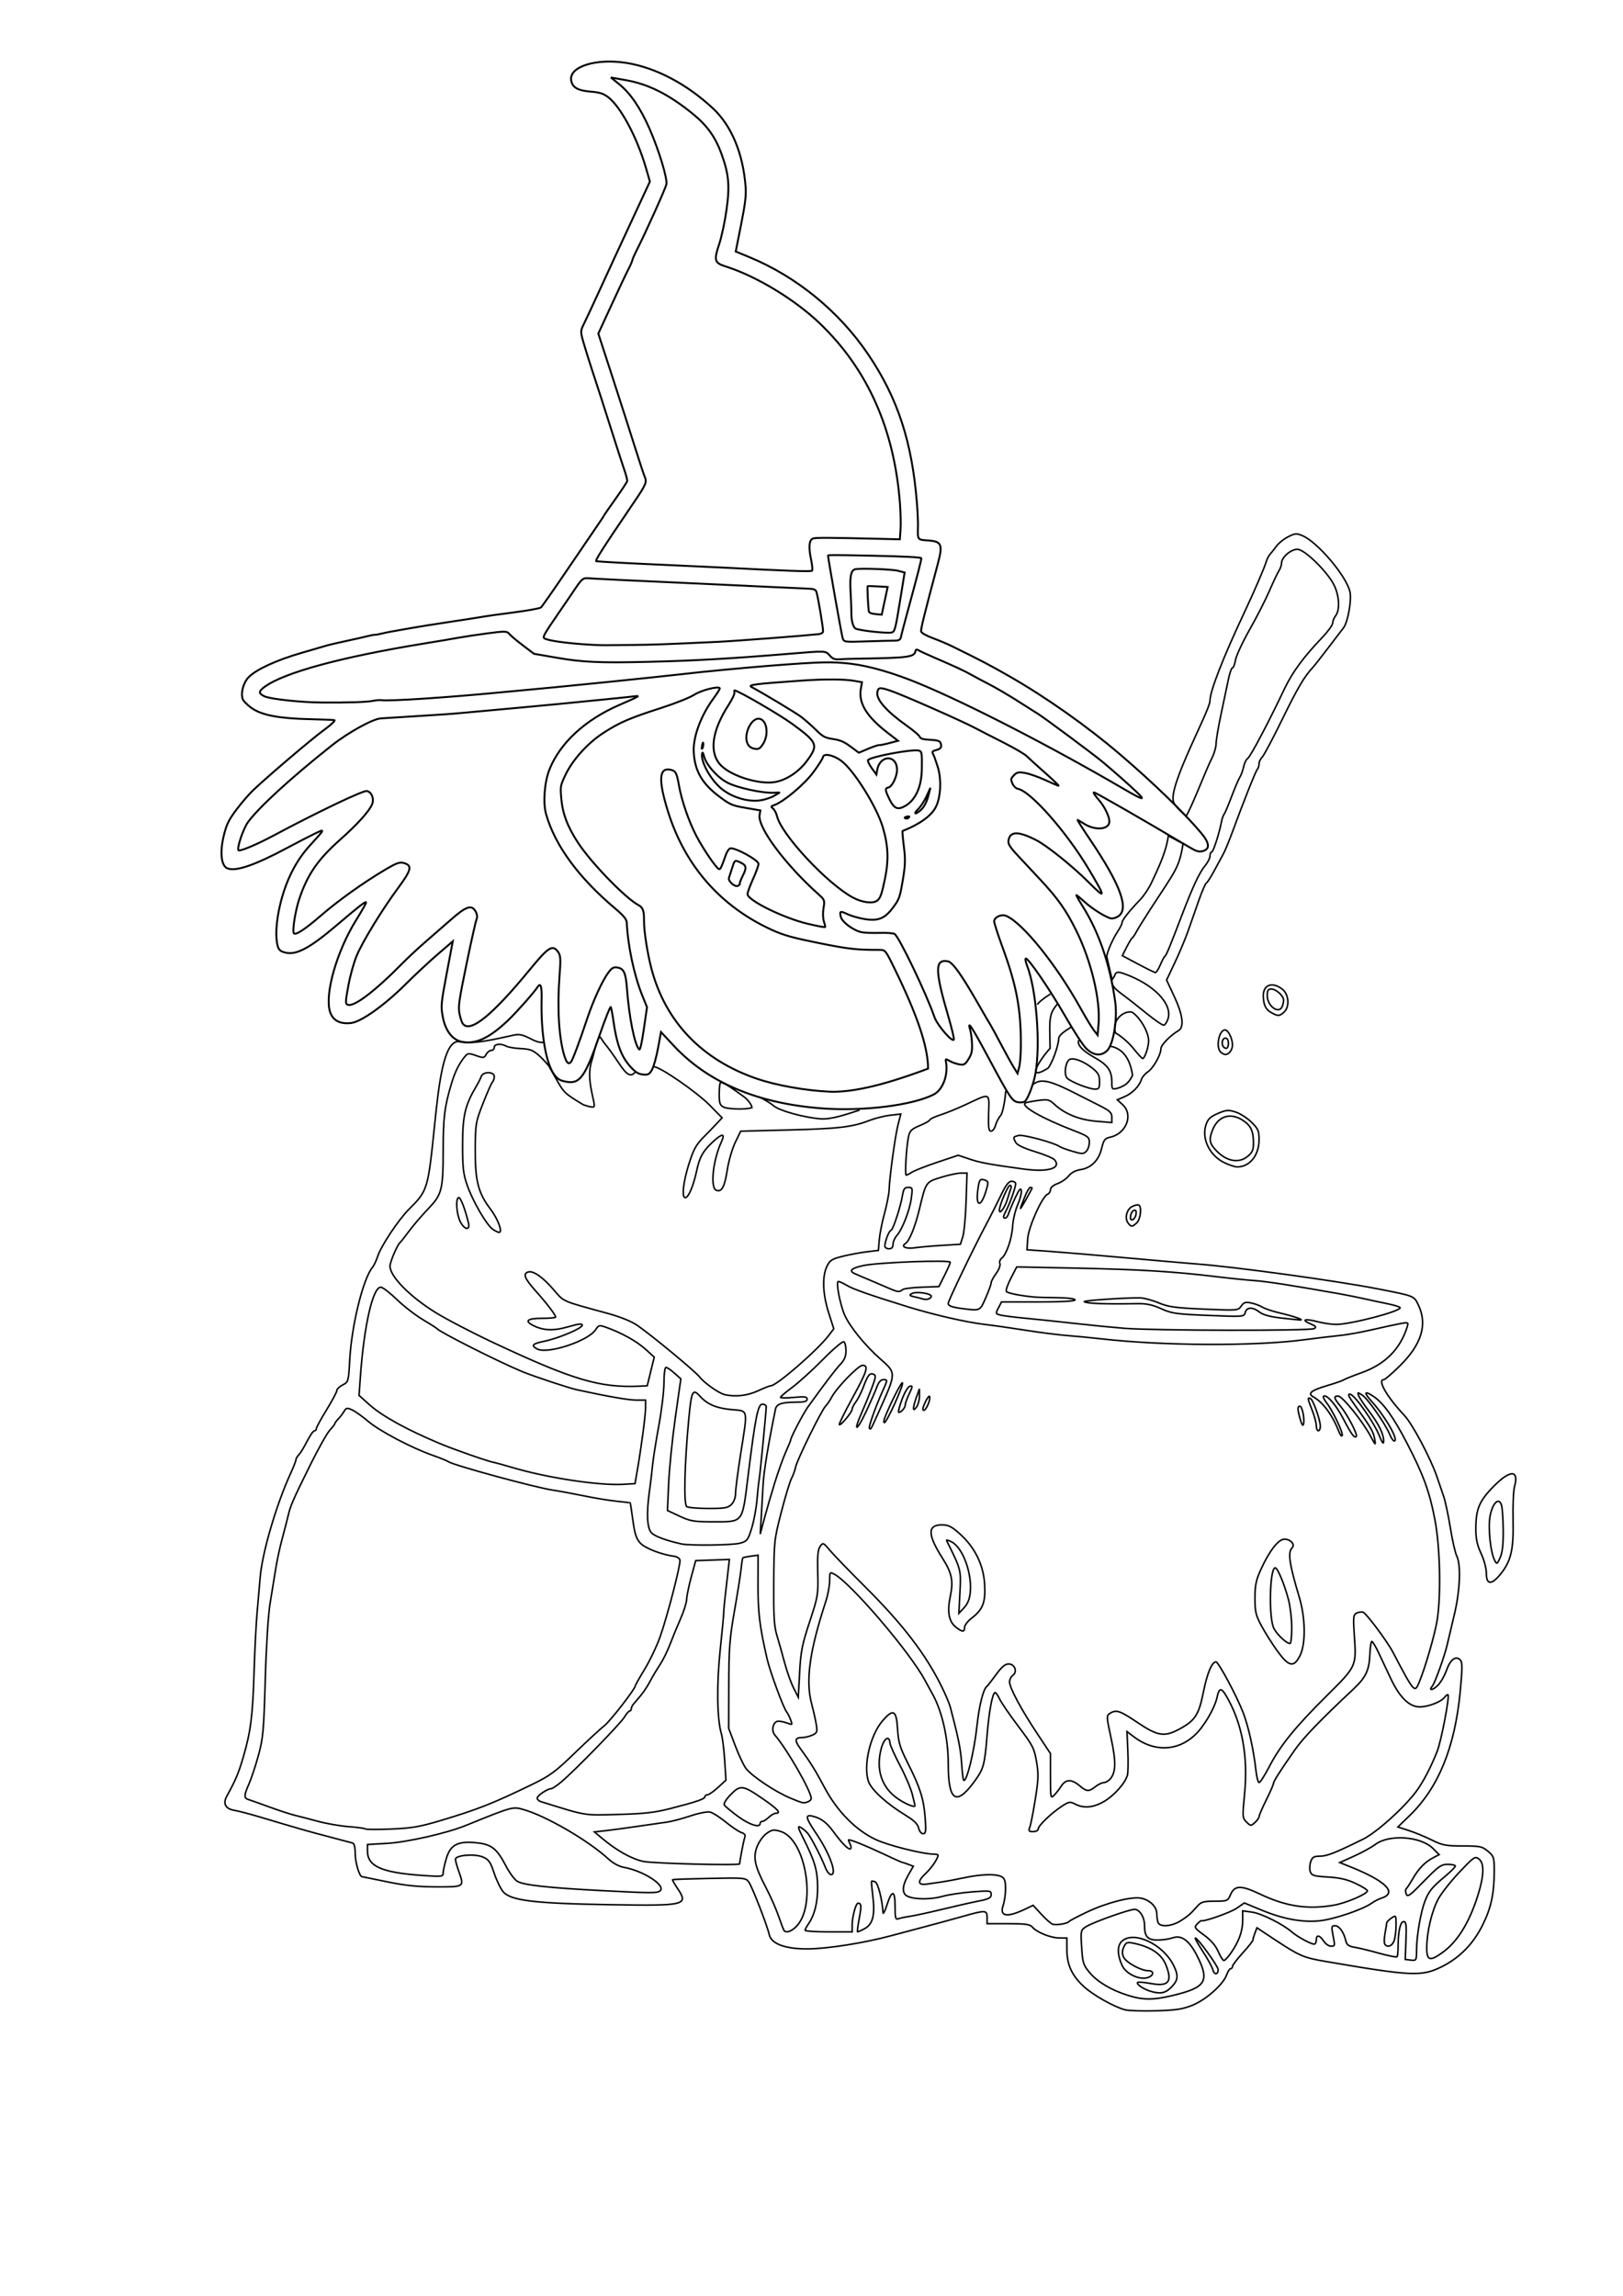 <?xml version="1.0" encoding="UTF-8" standalone="no"?>
<svg
   xmlns:dc="http://purl.org/dc/elements/1.1/"
   xmlns:cc="http://creativecommons.org/ns#"
   xmlns:rdf="http://www.w3.org/1999/02/22-rdf-syntax-ns#"
   xmlns:svg="http://www.w3.org/2000/svg"
   xmlns="http://www.w3.org/2000/svg"
   xmlns:sodipodi="http://sodipodi.sourceforge.net/DTD/sodipodi-0.dtd"
   xmlns:inkscape="http://www.inkscape.org/namespaces/inkscape"
   inkscape:version="1.0 (4035a4fb49, 2020-05-01)"
   sodipodi:docname="Hexe2.svg"
   id="svg8"
   version="1.1"
   viewBox="0 0 210 297"
   height="297mm"
   width="210mm">
  <defs
     id="defs2" />
  <sodipodi:namedview
     inkscape:snap-global="false"
     inkscape:window-maximized="1"
     inkscape:window-y="-8"
     inkscape:window-x="-8"
     inkscape:window-height="1017"
     inkscape:window-width="1920"
     inkscape:document-rotation="0"
     showgrid="false"
     inkscape:current-layer="layer1"
     inkscape:document-units="mm"
     inkscape:cy="633.06891"
     inkscape:cx="243.83081"
     inkscape:zoom="0.48931913"
     inkscape:pageshadow="2"
     inkscape:pageopacity="0.0"
     borderopacity="1.0"
     bordercolor="#666666"
     pagecolor="#ffffff"
     id="base" />
  <g
     id="layer1"
     inkscape:groupmode="layer"
     inkscape:label="Ebene 1">
    <path
       sodipodi:nodetypes="csscccsssssssccsssssssssccsscsssssssssscssssssssscsssssssssssscsscssssssssssscssscssssscsssssssssscssssssssscssssssssscsssssscsssssssssssscsssscssssssssssssscccsssscsssssssssscssssssssssssscscssssssscsssssssssssssssssssssssssssssssssssssscsssssssssssssssssssssssssscsssssssssscscsssssscsscssssssssssssssssssssssssssssssssssssssssssssssssssscsccsscsscccsssssssssscssssssscssssssscccscsccssscccsscssssssssssssssssssssssssssssssssssssssssssssssssssssssssssssssssssssssssssssssscssscssssssssssssssssscssccsssssssssssssssscscsssssccsssscssssssssssssssssscccssscccscssccsssssssssssscccscsssssssssssssssssssssscssscssssssssscscccssscsssscsssccscsssccccccscssssscssccssssssscssssssscssscssssssssssssssssscsssssscsssssscsssscssssssssssscssssssssscsssssssssssssssscscsscsssssssssssssssscssssssssssccscsssssssssscsssscsssssssssssssssccsscscsssccssssssscssssssssscscsscscccsscssscssssssssssssssssssssscsssssssssssssssscscsscsscsscccssssssscssssssssccccsssssssssssssssssccsscssssccssscssscsssssscsssssscssssssssccsssssssssssssssssscscsssscsssscssssssssccscccsscsssssssssssssssscssssssssscssssssssscsssscccssssssssssssssssssscsssssscsssscsssssssssssssssssssssccsssccccscc"
       id="path858"
       d="m 98.349,141.967 c 0.655,0.324 1.429,0.803 1.72,1.065 0.701,0.63 3.789,1.502 6.031,1.702 1.473,0.132 3.452,-0.598 5.123,-1.125 m 23,-13.643 c 0.092,-0.241 0.853,-0.86 1.69,-1.377 m 15.82,129.561 c 4.277,-1.022 4.803,-1.841 3.22,-5.01 -1.041,-2.083 -2.049,-2.855 -3.204,-2.452 -0.454,0.158 -1.34,0.288 -1.968,0.288 -1.299,0 -1.69,-0.441 -1.69,-1.908 0,-1.049 -0.635,-2.061 -1.294,-2.061 -0.692,0 -5.438,1.695 -6.267,2.238 -0.7,0.459 -0.71,0.504 -0.575,2.668 0.126,2.015 0.213,2.291 1.028,3.268 1.008,1.208 2.795,2.27 4.968,2.954 1.951,0.614 3.26,0.617 5.781,0.015 z m -2.896,-0.555 c -0.915,-0.276 -1.906,-0.97 -1.625,-1.138 0.12,-0.072 0.897,-0.006 1.728,0.147 2.275,0.417 2.789,-0.228 1.917,-2.407 -0.577,-1.443 -1.989,-2.375 -4.283,-2.828 -0.743,-0.147 -0.897,-0.079 -1.167,0.513 -0.227,0.498 -0.233,0.851 -0.025,1.309 0.311,0.682 2.26,1.754 3.19,1.754 0.868,0 0.698,0.725 -0.217,0.926 -1.06,0.233 -2.667,-0.563 -3.137,-1.553 -0.663,-1.397 -0.683,-2.626 -0.051,-3.197 1.522,-1.377 5.259,0.344 6.645,3.06 0.702,1.376 0.647,1.994 -0.26,2.9 -0.787,0.787 -1.415,0.906 -2.714,0.514 z m 8.779,-2.804 c 0,-0.415 -2.645,-4.08 -2.944,-4.08 -0.099,0 0.334,0.781 0.961,1.736 0.627,0.955 1.214,2.031 1.305,2.392 0.17,0.676 0.678,0.64 0.678,-0.048 z m 1.672,-2.162 c 1.026,-1.485 1.503,-2.818 1.503,-4.195 v -1.235 l 1.209,0.166 c 1.218,0.167 3.988,1.549 5.167,2.578 0.705,0.615 2.446,1.561 2.874,1.561 0.151,0 0.275,-0.238 0.275,-0.529 0,-0.724 0.428,-0.664 0.95,0.132 0.238,0.364 0.658,0.661 0.932,0.661 0.56,0 0.557,0.021 0.258,-1.521 -0.192,-0.995 -0.161,-1.124 0.27,-1.124 0.544,0 1.145,0.821 1.396,1.907 0.134,0.577 0.358,0.748 1.156,0.881 0.545,0.091 1.968,0.437 3.164,0.77 1.196,0.333 2.237,0.541 2.315,0.464 0.078,-0.078 0.143,-0.687 0.144,-1.354 0.005,-1.947 0.286,-3.197 0.72,-3.197 0.321,0 0.373,0.427 0.296,2.447 l -0.093,2.447 0.728,0.084 c 0.719,0.083 0.728,0.065 0.742,-1.455 0.016,-1.76 0.548,-4.803 1.08,-6.178 0.489,-1.264 0.914,-1.79 2.544,-3.149 0.764,-0.637 1.389,-1.259 1.389,-1.381 0,-0.123 -0.436,-0.223 -0.97,-0.223 -0.866,0 -1.196,0.232 -3.086,2.173 -1.839,1.889 -2.14,2.105 -2.301,1.654 -0.102,-0.286 -0.107,-0.579 -0.011,-0.652 0.096,-0.073 0.485,-0.668 0.865,-1.323 0.777,-1.342 1.585,-2.167 2.67,-2.729 l 0.739,-0.382 -0.786,-0.786 c -1.595,-1.595 -5.683,-1.883 -7.481,-0.528 -0.487,0.367 -1.718,1.044 -2.737,1.504 l -1.852,0.837 1.323,0.529 c 4.701,1.88 6.203,3.413 4.011,4.093 -0.314,0.098 -0.884,0.397 -1.266,0.666 -1.146,0.807 -4.874,2.06 -6.677,2.245 -2.23,0.229 -4.725,-0.23 -7.499,-1.378 l -2.249,-0.931 -0.985,0.683 c -0.807,0.559 -4.314,1.791 -4.577,1.608 -0.04,-0.028 -0.275,0.162 -0.523,0.421 -0.427,0.448 -0.381,0.523 0.888,1.454 0.896,0.658 1.5,1.361 1.83,2.13 0.271,0.631 0.599,1.148 0.73,1.148 0.131,0 0.546,-0.446 0.923,-0.992 z m 19.886,-1.134 c -0.093,-0.151 -0.077,-0.776 0.035,-1.389 0.112,-0.613 0.211,-1.219 0.22,-1.347 0.009,-0.128 0.284,-0.41 0.611,-0.628 0.591,-0.392 0.595,-0.386 0.595,0.943 0,0.736 -0.116,1.643 -0.258,2.017 -0.262,0.69 -0.895,0.903 -1.203,0.404 z m 7.506,1.067 c 1.921,-1.392 3.457,-3.889 4.557,-7.407 0.794,-2.539 0.833,-4.134 0.114,-4.672 -0.498,-0.373 -0.646,-0.272 -2.528,1.723 -1.099,1.165 -2.325,2.719 -2.724,3.452 -0.832,1.529 -1.484,4.288 -1.49,6.31 -0.006,1.688 0.401,1.804 2.071,0.594 z m -83.746,-3.24 c 2.783,-2.571 1.402,-11.4 -1.94,-12.401 -0.892,-0.267 -1.101,-0.237 -1.806,0.265 -0.44,0.313 -0.993,1.082 -1.235,1.715 -0.542,1.418 -0.298,2.516 1.185,5.349 0.557,1.064 1.271,2.681 1.587,3.593 0.316,0.912 0.632,1.752 0.703,1.866 0.233,0.377 0.851,0.218 1.506,-0.387 z m 7.324,-0.265 c 0.002,-1.061 0.479,-2.844 0.761,-2.844 0.441,0 0.466,0.325 0.154,1.987 -0.178,0.945 -0.272,1.718 -0.21,1.718 0.062,0 0.455,-0.177 0.872,-0.392 1.087,-0.562 1.403,-1.742 1.11,-4.136 -0.132,-1.075 -0.212,-1.987 -0.179,-2.026 0.033,-0.04 0.245,-10e-4 0.471,0.085 0.368,0.141 0.927,2.332 1.015,3.977 0.015,0.279 0.236,-0.142 0.492,-0.935 0.668,-2.076 1.069,-2.028 1.069,0.126 0,1.508 0.062,1.746 0.42,1.609 0.231,-0.089 0.916,-0.233 1.521,-0.321 0.606,-0.088 2.471,-0.493 4.144,-0.9 1.673,-0.407 3.787,-0.887 4.696,-1.066 1.366,-0.27 1.654,-0.418 1.654,-0.854 0,-0.502 -0.118,-0.518 -2.447,-0.342 -1.346,0.102 -3.064,0.361 -3.817,0.576 -1.485,0.424 -3.568,0.43 -4.517,0.013 -0.791,-0.348 -0.77,-1.316 0.06,-2.767 l 0.649,-1.135 -0.669,-0.254 c -0.368,-0.14 -0.721,-0.254 -0.785,-0.254 -0.064,0 -1.217,-0.519 -2.562,-1.153 -2.107,-0.994 -3.996,-1.757 -4.347,-1.757 -0.056,0 0.021,0.231 0.172,0.513 0.151,0.282 0.173,0.576 0.05,0.652 -0.245,0.151 -1.11,-0.729 -2.257,-2.295 -0.825,-1.127 -1.553,-1.663 -2.613,-1.924 -1.029,-0.253 -0.941,0.185 0.449,2.24 1.758,2.598 2.738,5.311 1.919,5.311 -0.212,0 -0.535,-0.387 -0.717,-0.86 -0.548,-1.422 -1.883,-4.002 -2.341,-4.522 -0.236,-0.268 -0.644,-0.603 -0.906,-0.743 -0.384,-0.205 -0.318,0.06 0.332,1.348 1.514,2.999 1.869,4.184 1.893,6.322 0.023,2.034 -0.392,3.7 -1.215,4.874 -0.223,0.318 -0.405,0.671 -0.405,0.784 0,0.113 1.369,0.206 3.043,0.206 h 3.043 l 0.002,-0.86 z m 28.044,-0.469 c 0.073,-0.103 1.144,-0.666 2.381,-1.251 2.567,-1.214 5.772,-2.026 6.985,-1.77 1.127,0.238 2.011,1.114 2.011,1.993 0,0.399 0.072,0.914 0.161,1.145 0.244,0.635 1.78,0.517 2.937,-0.226 0.995,-0.639 1.269,-0.881 2.228,-1.968 0.407,-0.462 0.795,-0.562 2.168,-0.562 1.632,0 1.681,-0.02 2.051,-0.86 0.536,-1.217 1.359,-1.225 3.86,-0.036 3.325,1.58 6.149,2.001 9.501,1.416 1.601,-0.28 4.348,-1.459 4.348,-1.866 0,-0.124 -0.681,-0.548 -1.514,-0.942 -1.114,-0.527 -2.064,-0.748 -3.593,-0.837 -1.816,-0.105 -2.105,-0.191 -2.286,-0.679 -0.114,-0.307 -0.092,-0.887 0.047,-1.288 0.213,-0.611 0.406,-0.729 1.195,-0.729 0.908,0 1.984,-0.424 5.593,-2.204 1.729,-0.853 5.235,-3.996 6.838,-6.13 0.895,-1.192 1.924,-3.151 2.741,-5.22 0.529,-1.34 1.631,-7.096 1.403,-7.328 -0.061,-0.062 -0.258,0.083 -0.439,0.322 -0.456,0.605 -2.114,1.246 -3.221,1.246 -1.346,0 -2.597,-1.223 -3.746,-3.664 -0.524,-1.113 -1.249,-2.65 -1.609,-3.414 -0.361,-0.764 -0.738,-1.389 -0.839,-1.389 -0.101,0 -0.214,0.726 -0.252,1.614 -0.091,2.153 -0.507,3.029 -2.188,4.604 -4.224,3.956 -6.414,6.228 -7.504,7.786 -1.936,2.765 -2.786,4.1 -2.791,4.384 -0.003,0.146 -0.42,1.098 -0.926,2.117 -0.507,1.019 -0.923,1.982 -0.926,2.142 -0.002,0.159 -0.247,0.509 -0.543,0.777 -0.524,0.474 -0.553,0.473 -1.089,-0.063 -0.531,-0.531 -0.54,-0.657 -0.25,-3.626 0.481,-4.929 -0.325,-9.222 -2.391,-12.723 -0.626,-1.062 -0.908,-1.013 -1.164,0.201 -0.303,1.435 -1.722,3.842 -2.912,4.938 -2.261,2.084 -5.283,2.151 -7.874,0.175 l -0.872,-0.665 0.109,2.494 c 0.06,1.372 0.038,2.776 -0.048,3.121 -0.255,1.017 -1.695,2.645 -3.029,3.425 -1.382,0.807 -2.615,0.922 -3.727,0.347 -0.686,-0.355 -0.815,-0.333 -1.773,0.3 -1.389,0.919 -3.017,2.491 -3.017,2.914 0,0.189 -0.295,0.343 -0.655,0.343 -0.57,0 -0.626,-0.077 -0.429,-0.595 0.124,-0.327 0.441,-1.945 0.705,-3.596 0.41,-2.571 0.433,-3.269 0.157,-4.876 -0.295,-1.722 -0.486,-2.093 -2.328,-4.526 -1.103,-1.458 -2.194,-3.044 -2.423,-3.525 -0.229,-0.481 -0.5,-0.874 -0.601,-0.874 -0.339,0 -0.789,2.382 -1.041,5.506 -0.316,3.918 -0.446,4.382 -1.718,6.1 -2.307,3.116 -3.309,2.399 -3.309,-2.368 0,-3.409 -0.833,-6.996 -2.144,-9.237 -0.128,-0.218 -0.518,-0.933 -0.867,-1.587 -1.935,-3.629 -9.618,-12.614 -11.739,-13.729 -0.574,-0.302 -0.595,-0.272 -0.595,0.844 0,0.636 -0.231,1.861 -0.512,2.721 -2.094,6.395 -2.62,10.211 -1.82,13.207 0.233,0.873 0.503,2.071 0.599,2.663 0.16,0.98 0.115,1.103 -0.513,1.389 -0.379,0.173 -0.974,0.314 -1.322,0.314 -0.929,0 -1,0.355 -0.271,1.357 1.404,1.928 1.966,2.834 3.187,5.126 1.623,3.048 3.993,5.461 6.574,6.693 1.608,0.768 6.143,1.906 7.592,1.906 0.28,0 0.51,0.065 0.51,0.145 0,0.4 -0.85,1.659 -1.57,2.324 -1.15,1.064 -1.083,1.586 0.181,1.397 0.546,-0.082 1.409,-0.206 1.918,-0.277 0.509,-0.071 1.797,-0.312 2.862,-0.537 2.244,-0.473 4.099,-0.524 4.829,-0.134 0.397,0.213 0.512,0.559 0.512,1.548 0,0.701 -0.135,1.662 -0.3,2.136 -0.51,1.463 0.452,1.643 2.809,0.524 l 1.063,-0.505 1.058,1.151 c 0.582,0.633 1.237,1.213 1.455,1.287 0.472,0.161 1.929,-0.07 2.117,-0.336 z M 118.863,236.49 c -0.118,-0.516 -0.592,-0.987 -1.631,-1.618 -2.49,-1.513 -4.514,-3.355 -4.869,-4.431 -0.678,-2.055 0.226,-5.947 1.811,-7.799 1.407,-1.644 1.81,-1.435 1.962,1.015 0.11,1.769 0.292,2.377 1.327,4.432 1.6,3.175 2.061,4.63 2.242,7.078 0.129,1.748 0.09,2.051 -0.262,2.051 -0.235,0 -0.486,-0.315 -0.58,-0.728 z m -0.814,-4.349 c -0.213,-0.815 -0.944,-2.529 -1.625,-3.808 -0.681,-1.28 -1.256,-2.572 -1.278,-2.872 -0.078,-1.054 -0.784,-0.571 -1.134,0.777 -0.702,2.705 0.071,5.021 2.155,6.454 0.914,0.629 1.969,1.087 2.213,0.96 0.03,-0.016 -0.119,-0.696 -0.332,-1.511 z m -32.703,12.514 c 0.991,-0.628 -2.014,-2.624 -4.654,-3.091 -0.577,-0.102 -1.385,-0.537 -1.922,-1.034 -2.62,-2.428 -8.19,-5.66 -11.146,-6.468 -1.301,-0.356 -1.383,-0.332 -7.376,2.101 -2.447,0.993 -7.534,2.151 -10.119,2.303 l -2.58,0.151 v 0.849 c 0,1.986 1.834,2.79 7.21,3.161 2.411,0.166 2.58,0.145 2.58,-0.319 0,-0.273 0.186,-1.123 0.413,-1.888 0.532,-1.793 1.499,-2.285 3.972,-2.02 1.898,0.203 2.587,0.762 3.773,3.056 0.401,0.775 1.021,1.623 1.379,1.883 0.713,0.519 3.993,0.883 11.366,1.262 5.884,0.302 6.704,0.309 7.105,0.055 z m 10.359,-3.535 c 0.009,-0.395 0.527,-3.082 0.658,-3.416 0.121,-0.308 -0.004,-0.495 -0.418,-0.626 -0.325,-0.103 -1.229,-0.708 -2.009,-1.343 -0.781,-0.636 -1.698,-1.226 -2.039,-1.312 -0.353,-0.089 -1.46,0.126 -2.574,0.499 -1.075,0.36 -2.43,0.718 -3.012,0.795 -0.582,0.077 -2.249,0.317 -3.704,0.534 -1.455,0.217 -3.331,0.472 -4.169,0.567 l -1.523,0.173 1.026,0.857 c 1.871,1.563 3.764,2.622 5.283,2.955 1.241,0.272 12.477,0.557 12.482,0.317 z m -38.763,-5.58 c 4.901,-1.467 6.803,-2.217 11.908,-4.693 2.318,-1.124 3.01,-1.635 5.556,-4.1 1.6,-1.548 3.3,-3.118 3.779,-3.488 0.763,-0.59 4.025,-4.796 4.025,-5.19 0,-0.081 0.548,-1.05 1.217,-2.153 0.669,-1.103 1.563,-2.982 1.986,-4.177 0.942,-2.663 2.675,-9.358 2.565,-9.915 -0.044,-0.224 -0.377,-0.445 -0.741,-0.493 -1.622,-0.211 -3.729,-1.021 -4.355,-1.675 -0.54,-0.564 -0.741,-1.16 -0.989,-2.939 -0.171,-1.227 -0.322,-2.255 -0.336,-2.284 -0.014,-0.029 -0.795,-0.128 -1.736,-0.221 -0.941,-0.093 -2.843,-0.403 -4.225,-0.689 -1.382,-0.286 -3.228,-0.627 -4.101,-0.757 -2.293,-0.343 -12.894,-3.233 -13.488,-3.678 -0.149,-0.111 -1.044,-0.475 -1.99,-0.807 -2.752,-0.968 -6.898,-3.147 -8.363,-4.396 -0.744,-0.633 -1.685,-1.303 -2.091,-1.488 -0.653,-0.298 -0.773,-0.278 -1.029,0.164 -0.16,0.275 -0.499,0.72 -0.753,0.987 -0.255,0.267 -0.463,0.551 -0.463,0.63 0,0.079 -0.29,0.456 -0.644,0.838 -0.354,0.382 -1.475,2.371 -2.49,4.42 -2.273,4.586 -2.596,5.325 -2.903,6.647 -0.134,0.576 -0.487,1.94 -0.784,3.032 -0.297,1.091 -0.679,2.877 -0.848,3.969 -0.169,1.091 -0.488,3.056 -0.708,4.366 -0.233,1.389 -0.491,5.468 -0.618,9.79 -0.197,6.712 -0.28,7.638 -0.887,9.849 -0.368,1.342 -0.915,2.995 -1.214,3.672 -0.665,1.503 -0.679,1.855 -0.082,2.037 0.255,0.078 1.475,0.512 2.712,0.964 1.237,0.453 2.725,0.939 3.307,1.08 0.582,0.141 1.947,0.496 3.032,0.788 1.086,0.292 2.871,0.599 3.966,0.681 1.096,0.082 2.053,0.214 2.127,0.292 0.074,0.078 1.564,0.085 3.31,0.014 2.639,-0.107 3.711,-0.289 6.35,-1.079 z m 41.407,0.354 c 0,-0.146 0.124,-0.265 0.276,-0.265 0.152,0 0.531,-0.238 0.844,-0.529 0.312,-0.291 0.724,-0.529 0.915,-0.529 0.729,0 0.28,-0.509 -1.59,-1.802 -2.683,-1.855 -2.992,-1.899 -4.245,-0.615 -0.602,0.616 -0.943,1.174 -0.83,1.357 0.106,0.171 0.906,0.836 1.779,1.479 1.475,1.085 2.852,1.522 2.852,0.904 z m -11.612,-1.928 c 3.393,-0.871 4.468,-1.239 4.468,-1.532 0,-0.134 0.149,-0.245 0.331,-0.245 0.182,-7.9e-4 0.795,-0.427 1.362,-0.948 l 1.031,-0.947 -0.163,-2.558 c -0.09,-1.407 -0.285,-2.972 -0.435,-3.479 -0.559,-1.895 -0.617,-6.362 -0.141,-10.853 0.254,-2.401 0.457,-4.544 0.45,-4.763 -0.007,-0.218 0.092,-1.29 0.219,-2.381 0.128,-1.091 0.296,-2.555 0.373,-3.252 l 0.141,-1.267 -2.179,0.077 -2.179,0.077 -0.574,2.117 c -0.315,1.164 -0.583,2.464 -0.595,2.889 -0.012,0.425 -0.368,1.556 -0.79,2.514 -0.423,0.958 -1.039,2.455 -1.37,3.328 -0.331,0.873 -0.921,2.064 -1.312,2.646 -0.391,0.582 -0.958,1.535 -1.26,2.117 -0.302,0.582 -0.852,1.416 -1.222,1.852 -0.37,0.437 -0.794,0.938 -0.942,1.113 -0.148,0.176 -0.27,0.444 -0.27,0.595 0,0.152 -0.093,0.276 -0.208,0.276 -0.114,0 -0.416,0.353 -0.671,0.785 -0.496,0.839 -6.513,7.013 -8.208,8.423 -0.56,0.465 -1.137,0.846 -1.282,0.846 -0.471,0 -1.801,0.899 -1.801,1.217 0,0.17 0.208,0.374 0.463,0.453 6.041,1.88 5.437,1.779 9.988,1.662 3.379,-0.087 4.747,-0.241 6.777,-0.762 z m 17.808,-0.878 c 0.23,-0.088 0.419,-0.281 0.419,-0.427 0,-0.932 -3.094,-6.327 -4.701,-8.199 -0.525,-0.611 -0.224,-1.797 0.456,-1.797 0.279,0 0.808,0.114 1.175,0.254 0.642,0.244 0.658,0.227 0.399,-0.454 -0.148,-0.39 -0.376,-0.837 -0.507,-0.995 -0.413,-0.497 -2.153,-5.219 -2.534,-6.875 -0.963,-4.186 -1.182,-5.979 -1.173,-9.613 l 0.01,-3.792 -0.945,0.127 c -0.52,0.07 -0.983,0.169 -1.03,0.22 -0.047,0.051 -0.147,0.688 -0.221,1.416 -0.074,0.728 -0.46,3.168 -0.857,5.424 -0.628,3.566 -0.724,4.826 -0.736,9.657 l -0.014,5.556 0.823,2.181 c 0.453,1.2 1.073,2.532 1.378,2.961 0.694,0.975 3.837,3.083 5.803,3.891 1.662,0.684 1.676,0.686 2.258,0.463 z m 32.77,-2.027 c 0.585,-0.902 1.336,-0.921 2.357,-0.062 0.941,0.792 1.204,0.809 2.068,0.132 0.364,-0.285 0.851,-0.52 1.083,-0.523 0.232,-0.003 0.604,-0.214 0.826,-0.469 0.744,-0.852 0.774,-2.229 0.115,-5.276 -0.609,-2.814 -0.613,-2.92 -0.14,-3.216 0.818,-0.511 1.252,-0.365 3.596,1.211 2.633,1.77 3.485,1.885 5.532,0.746 1.908,-1.061 2.378,-1.812 2.961,-4.727 0.484,-2.422 1.096,-3.885 1.625,-3.885 0.326,0 2.722,4.484 3.535,6.615 0.68,1.781 1.349,4.834 1.639,7.474 0.092,0.837 0.276,1.521 0.41,1.521 0.133,0 0.722,-0.923 1.309,-2.051 1.433,-2.756 3.326,-5.094 7.411,-9.152 3.907,-3.882 3.871,-3.803 3.592,-7.861 -0.157,-2.272 -0.123,-2.625 0.267,-2.843 0.245,-0.137 0.637,-0.196 0.871,-0.131 0.391,0.108 3.115,3.759 3.854,5.164 2.747,5.227 2.81,5.302 3.371,3.979 0.791,-1.867 2.1,-6.389 2.371,-8.193 0.506,-3.365 0.364,-9.398 -0.304,-12.912 -0.688,-3.622 -1.506,-5.858 -3.64,-9.957 -1.74,-3.34 -3.022,-5.131 -4.282,-5.98 -1.23,-0.829 -1.331,-0.549 -0.238,0.661 1.779,1.969 3.548,5.09 2.885,5.09 -0.12,0 -0.379,-0.387 -0.575,-0.86 -0.567,-1.369 -2.817,-4.592 -3.535,-5.062 -0.614,-0.402 -0.645,-0.4 -0.496,0.034 0.088,0.255 0.693,1.166 1.344,2.024 1.308,1.721 1.929,3.001 1.903,3.922 -0.012,0.411 -0.186,0.182 -0.547,-0.719 -0.709,-1.771 -3.156,-5.262 -3.772,-5.381 -0.382,-0.073 -0.24,0.254 0.627,1.452 2.013,2.78 2.372,3.395 2.531,4.33 0.151,0.887 0.13,0.873 -0.537,-0.379 -1.018,-1.91 -3.637,-5.155 -4.172,-5.169 -0.642,-0.017 -0.582,0.251 0.294,1.317 0.904,1.099 2.253,3.687 2.035,3.905 -0.251,0.251 -0.62,-0.256 -1.706,-2.338 -0.935,-1.793 -2.19,-3.203 -2.541,-2.853 -0.077,0.077 0.101,0.447 0.396,0.822 0.789,1.003 2.167,3.883 2.032,4.245 -0.064,0.172 -0.253,-0.044 -0.42,-0.481 -0.804,-2.106 -2.064,-3.822 -3.314,-4.514 -0.792,-0.438 -0.297,-0.844 1.779,-1.458 1.049,-0.311 2.027,-0.651 2.172,-0.757 0.146,-0.106 1.182,-0.52 2.304,-0.921 3.036,-1.085 5,-3.062 5.887,-5.925 0.181,-0.584 0.144,-0.604 -0.826,-0.431 -0.558,0.099 -2.206,0.455 -3.661,0.79 -1.455,0.336 -3.36,0.677 -4.233,0.76 -0.873,0.082 -2.957,0.331 -4.63,0.553 -6.411,0.851 -18.284,0.791 -26.326,-0.132 -1.164,-0.134 -3.069,-0.317 -4.233,-0.407 -1.164,-0.09 -3.605,-0.4 -5.424,-0.688 -1.819,-0.289 -4.237,-0.633 -5.372,-0.764 -2.34,-0.271 -6.642,-1.261 -9.973,-2.295 -4.901,-1.521 -7.047,-2.275 -7.836,-2.755 -0.454,-0.276 -0.945,-0.501 -1.092,-0.501 -0.339,0 0.205,2.912 0.804,4.305 0.638,1.484 2.623,3.942 4.577,5.669 2.166,1.913 2.172,1.727 -0.238,7.092 -0.983,2.187 -0.939,2.111 -1.121,1.928 -0.146,-0.146 0.813,-2.837 1.75,-4.912 0.624,-1.382 0.624,-1.382 0.035,-1.382 -0.304,0 -0.597,0.335 -0.811,0.926 -0.184,0.509 -0.823,1.968 -1.42,3.241 -1.192,2.543 -1.695,2.699 -0.58,0.18 0.382,-0.863 0.977,-2.318 1.322,-3.233 0.552,-1.466 0.577,-1.684 0.211,-1.824 -0.481,-0.185 -0.716,0.126 -1.335,1.77 -0.247,0.655 -0.665,1.475 -0.929,1.822 -0.264,0.347 -0.48,0.768 -0.48,0.936 0,0.38 -1.492,2.186 -1.656,2.005 -0.066,-0.073 0.695,-1.621 1.691,-3.44 1.914,-3.494 2.143,-4.233 1.311,-4.233 -0.547,0 -3.359,2.907 -4,4.134 -0.214,0.41 -0.571,0.93 -0.793,1.156 -0.533,0.544 -3.708,7.009 -3.864,7.868 -0.067,0.369 -0.302,1.021 -0.523,1.448 -0.221,0.427 -0.822,2.405 -1.335,4.396 -0.91,3.528 -0.935,3.757 -0.972,9.044 -0.031,4.404 0.045,5.697 0.406,6.879 0.244,0.8 0.693,2.39 0.997,3.532 0.304,1.142 0.828,2.618 1.163,3.278 l 0.61,1.201 0.171,-3.172 c 0.148,-2.753 0.319,-3.622 1.296,-6.585 1.086,-3.294 1.123,-3.516 1.051,-6.324 -0.057,-2.227 0.016,-3.035 0.312,-3.439 0.376,-0.513 0.412,-0.498 1.268,0.527 0.485,0.581 2.557,2.724 4.605,4.762 4.774,4.752 7.723,8.591 9.797,12.755 0.522,1.048 1.052,2.298 1.177,2.778 1.065,4.07 1.329,5.378 1.452,7.211 0.078,1.157 0.193,2.156 0.257,2.22 0.379,0.379 1.377,-3.675 1.738,-7.062 0.276,-2.586 0.814,-4.736 1.269,-5.066 0.101,-0.073 0.636,-0.758 1.189,-1.522 0.721,-0.996 1.182,-1.389 1.627,-1.389 0.8,0 1.183,1.007 0.557,1.464 -0.236,0.173 -0.429,0.56 -0.429,0.861 0,0.755 1.468,3.5 3.546,6.632 l 1.745,2.63 v 2.938 c 0,2.799 0.022,2.916 0.463,2.47 0.255,-0.257 0.674,-0.793 0.932,-1.191 z m 27.974,-17.462 c -0.655,-0.904 -1.577,-2.359 -2.049,-3.234 -0.755,-1.398 -0.859,-1.836 -0.86,-3.616 -10e-4,-1.67 0.133,-2.321 0.761,-3.704 1.091,-2.401 2.274,-3.927 3.043,-3.927 0.814,0 1.429,0.692 0.998,1.122 -0.577,0.577 -0.356,2.098 0.926,6.366 0.823,2.74 0.861,6.084 0.086,7.604 -0.79,1.549 -1.44,1.413 -2.905,-0.61 z m 1.852,-3 c 0,-1.107 -0.189,-2.744 -0.42,-3.638 -0.503,-1.948 -1.412,-4.139 -1.718,-4.139 -0.724,0 -0.866,6.54 -0.17,7.848 0.439,0.826 1.634,1.942 2.079,1.942 0.126,0 0.229,-0.906 0.229,-2.012 z m -43.478,-0.116 c -0.891,-0.701 -1.123,-1.999 -0.707,-3.957 0.424,-1.997 0.218,-3.015 -0.998,-4.929 -1.958,-3.083 -1.98,-4.331 -0.079,-4.331 0.835,0 1.258,0.214 2.326,1.174 1.94,1.744 3.051,4.007 3.195,6.511 0.136,2.342 -0.216,3.266 -1.666,4.371 -0.509,0.389 -0.926,0.931 -0.926,1.204 0,0.64 -0.291,0.629 -1.145,-0.043 z m 1.88,-4.499 c 0.24,-2.497 -0.974,-5.773 -2.415,-6.518 -0.418,-0.216 -0.711,-0.294 -0.65,-0.172 1.886,3.801 1.877,3.767 1.73,6.671 l -0.139,2.747 0.677,-0.73 c 0.468,-0.505 0.714,-1.12 0.799,-1.997 z m 44.773,-21.542 c 0,-0.358 -0.238,-1.256 -0.529,-1.994 -0.611,-1.551 -0.629,-1.665 -0.244,-1.537 0.337,0.112 1.281,2.731 1.294,3.587 0.005,0.327 -0.11,0.595 -0.256,0.595 -0.146,0 -0.265,-0.293 -0.265,-0.652 z m -2.068,-0.804 c -0.377,-1.288 -0.392,-1.72 -0.06,-1.72 0.301,0 0.636,1.595 0.48,2.289 -0.075,0.334 -0.208,0.154 -0.42,-0.569 z m -53.78,-0.198 c 0.701,-1.812 2.214,-4.788 2.308,-4.541 0.131,0.343 -2.053,5.136 -2.34,5.136 -0.109,0 -0.095,-0.268 0.032,-0.595 z m 2.234,-2.381 c 0.355,-0.949 0.797,-1.689 1.039,-1.736 0.364,-0.071 0.352,0.06 -0.092,0.979 -0.282,0.584 -0.513,1.222 -0.513,1.419 0,0.39 -0.512,0.992 -0.843,0.992 -0.114,0 0.07,-0.744 0.41,-1.654 z m 1.495,1.109 c 0.002,-0.21 0.176,-0.858 0.385,-1.44 l 0.381,-1.058 0.003,0.926 c 0.002,0.509 -0.172,1.157 -0.385,1.44 -0.276,0.364 -0.387,0.403 -0.384,0.132 z m 1.375,-0.447 c 0.379,-0.893 0.738,-1.345 0.738,-0.93 0,0.564 -0.516,1.658 -0.782,1.658 -0.167,0 -0.151,-0.27 0.044,-0.728 z m -23.81,17.914 c 0.915,-0.254 1.021,-0.392 1.5,-1.942 0.284,-0.918 0.589,-2.55 0.679,-3.628 0.09,-1.077 0.217,-2.256 0.283,-2.62 0.122,-0.673 0.916,-8.856 0.917,-9.459 5.3e-4,-0.182 -0.223,-0.331 -0.497,-0.331 -0.578,0 -0.912,1.692 -1.881,9.525 -0.728,5.883 -0.576,5.689 -4.442,5.689 -2.544,0 -2.997,-0.075 -4.397,-0.731 l -1.561,-0.731 0.154,-3.502 c 0.085,-1.926 0.474,-5.758 0.865,-8.515 l 0.711,-5.013 -0.83,-0.742 c -0.457,-0.408 -0.947,-0.742 -1.091,-0.742 -0.147,0 -0.26,0.853 -0.26,1.967 0,1.082 -0.301,3.599 -0.67,5.594 -0.368,1.995 -0.732,4.295 -0.808,5.111 -0.076,0.816 -0.251,2.28 -0.388,3.254 -0.422,2.981 -0.328,4.899 0.268,5.495 0.446,0.446 1.906,0.985 3.847,1.418 1.071,0.239 6.645,0.168 7.599,-0.097 z m 4.477,-7.793 c 0.45,-1.455 1.102,-3.274 1.449,-4.043 0.347,-0.768 0.63,-1.466 0.63,-1.55 0,-0.307 1.636,-3.427 2.225,-4.244 2.305,-3.194 3.541,-4.819 4.181,-5.494 0.538,-0.567 0.738,-1.047 0.738,-1.77 0,-0.546 -0.124,-1.069 -0.277,-1.163 -0.152,-0.094 -1.373,0.94 -2.712,2.299 -1.339,1.358 -3.12,2.976 -3.957,3.594 -0.837,0.619 -1.521,1.202 -1.521,1.296 0,0.094 0.774,0.099 1.72,0.011 1.406,-0.131 1.72,-0.09 1.72,0.226 0,0.29 -0.348,0.388 -1.389,0.391 -1.898,0.005 -2.565,0.224 -2.702,0.888 -0.947,4.598 -1.518,8.081 -1.609,9.811 -0.061,1.171 -0.17,3.082 -0.241,4.246 l -0.129,2.117 0.527,-1.984 c 0.29,-1.091 0.896,-3.175 1.346,-4.63 z m -5.594,2.778 c 0.323,-0.323 0.529,-0.882 0.529,-1.433 0,-0.497 0.296,-2.789 0.659,-5.093 0.942,-5.992 1.041,-5.533 -1.233,-5.745 -1.916,-0.178 -3.09,-0.683 -4.049,-1.743 -0.924,-1.021 -1.087,-0.682 -1.431,2.968 -0.555,5.889 -0.672,11.078 -0.256,11.342 0.196,0.124 1.458,0.228 2.804,0.23 2.098,0.003 2.523,-0.071 2.977,-0.525 z m -12.193,-4.351 c 0.528,-3.03 1.071,-7.144 1.075,-8.15 l 0.005,-0.992 h -1.181 c -1.017,0 -3.596,-0.447 -7.682,-1.333 -1.071,-0.232 -5.686,-1.765 -7.144,-2.373 -3.092,-1.29 -10.567,-5.06 -10.98,-5.539 -0.073,-0.084 -0.906,-0.615 -1.852,-1.179 -0.946,-0.564 -2.434,-1.715 -3.307,-2.557 -0.873,-0.842 -1.803,-1.57 -2.067,-1.617 -1.04,-0.187 -2.211,4.854 -2.69,11.582 l -0.171,2.408 1.297,1.164 c 1.684,1.511 4.865,3.268 9.187,5.075 1.829,0.765 6.133,2.27 6.926,2.423 0.296,0.057 1.359,0.348 2.362,0.647 4.548,1.354 11.267,2.375 14.417,2.192 l 1.516,-0.088 z M 63.753,159.022 c -0.802,-0.562 -2.574,-3.614 -3.3,-5.684 -0.511,-1.457 -0.6,-2.248 -0.598,-5.285 0.002,-3.727 0.326,-5.096 1.782,-7.541 0.26,-0.437 0.544,-1.002 0.632,-1.257 0.225,-0.654 1.685,-0.642 1.685,0.013 0,0.262 -0.109,0.589 -0.242,0.728 -0.133,0.138 -0.683,1.382 -1.223,2.765 -0.947,2.427 -0.981,2.632 -0.997,5.953 -0.019,4.047 0.381,5.615 1.963,7.694 0.979,1.287 1.622,3.021 1.119,3.021 -0.131,0 -0.501,-0.184 -0.822,-0.408 z m -4.185,-0.953 c -0.488,-0.944 -0.644,-2.937 -0.245,-3.137 0.239,-0.12 0.813,1.328 1.286,3.241 0.257,1.042 -0.487,0.967 -1.041,-0.104 z M 170.046,171.875 c 0.312,-0.198 0.218,-0.321 -0.467,-0.609 -1.27,-0.534 -0.76,-0.721 0.819,-0.301 0.755,0.201 1.87,0.367 2.477,0.369 1.849,0.005 8.289,-1.67 8.289,-2.157 0,-0.101 -0.685,-0.323 -1.521,-0.493 -0.837,-0.17 -2.236,-0.47 -3.109,-0.666 -0.873,-0.196 -2.302,-0.483 -3.175,-0.638 -6.132,-1.087 -9.492,-1.61 -10.98,-1.71 -0.946,-0.064 -3.208,-0.296 -5.027,-0.516 -5.511,-0.666 -9.815,-0.928 -17.992,-1.097 l -7.805,-0.161 -0.752,1.457 c -0.414,0.801 -0.682,1.571 -0.595,1.711 0.14,0.227 1.725,0.547 3.596,0.727 0.364,0.035 1.703,0.073 2.977,0.085 1.353,0.013 2.315,0.131 2.315,0.286 0,0.167 -1.762,0.265 -4.756,0.265 h -4.756 l -0.397,0.767 c -0.383,0.74 -0.373,0.773 0.266,0.933 0.364,0.091 1.879,0.282 3.366,0.423 1.487,0.141 4.312,0.438 6.276,0.66 1.965,0.222 4.822,0.503 6.35,0.626 3.907,0.312 24.118,0.345 24.601,0.04 z m -4.329,-1.374 c -1.392,-0.159 -2.305,-0.411 -2.748,-0.759 -0.876,-0.689 -1.66,-0.669 -1.847,0.046 -0.147,0.562 -0.194,0.565 -4.763,0.382 -4.174,-0.167 -4.758,-0.25 -6.111,-0.867 -1.117,-0.509 -1.898,-0.675 -3.083,-0.654 -4.226,0.074 -6.63,-0.017 -6.872,-0.259 -0.149,-0.149 5.417,-0.525 7.236,-0.489 0.491,0.01 1.563,0.298 2.381,0.641 1.268,0.531 2.139,0.651 5.884,0.814 4.341,0.188 4.401,0.184 4.806,-0.395 0.34,-0.486 0.561,-0.554 1.293,-0.401 0.486,0.101 1.138,0.346 1.45,0.543 0.312,0.197 1.324,0.535 2.249,0.75 1.774,0.413 3.278,0.935 2.608,0.905 -0.218,-0.01 -1.335,-0.125 -2.482,-0.256 z m -38.166,-2.621 c 0.383,-0.883 0.696,-1.753 0.696,-1.933 0,-0.18 0.289,-0.72 0.643,-1.2 0.356,-0.482 0.573,-1.054 0.486,-1.28 -0.086,-0.225 0.018,-0.54 0.232,-0.701 0.615,-0.462 1.328,-2.54 1.416,-4.129 0.045,-0.8 0.336,-2.043 0.648,-2.762 0.312,-0.719 0.525,-1.552 0.474,-1.852 -0.069,-0.408 -0.265,-0.178 -0.775,0.91 -0.375,0.8 -0.764,1.723 -0.863,2.051 -0.1,0.327 -0.292,0.595 -0.428,0.595 -0.335,0 -0.312,-0.164 0.14,-1.04 0.478,-0.925 1.191,-2.946 1.196,-3.392 0.002,-0.182 -0.231,-0.331 -0.517,-0.331 -0.386,0 -0.76,0.498 -1.441,1.918 -0.506,1.055 -1.334,2.692 -1.839,3.638 -1.633,3.056 -4.932,9.912 -4.931,10.248 8e-4,0.327 0.508,0.502 1.985,0.687 2.175,0.271 2.13,0.294 2.876,-1.427 z m 1.754,-11.317 c 0,-0.61 1.111,-3.217 1.37,-3.217 0.151,0 0.21,0.166 0.132,0.369 -0.078,0.203 -0.289,0.859 -0.468,1.458 -0.315,1.052 -1.034,2.018 -1.034,1.39 z m -8.809,11.172 c 0.13,-0.391 -1.937,-0.714 -2.512,-0.392 -0.374,0.209 -0.319,0.277 0.345,0.425 0.435,0.097 0.909,0.217 1.055,0.267 0.455,0.157 1.01,0.007 1.113,-0.301 z m -3.744,-0.884 c 0.139,-0.139 1.26,-0.288 2.492,-0.331 l 2.239,-0.078 0.732,-1.455 c 0.403,-0.8 0.734,-1.561 0.736,-1.691 0.006,-0.339 -9.331,0.013 -11.24,0.424 -1.539,0.331 -1.916,0.664 -1.16,1.027 0.202,0.097 1.081,0.474 1.954,0.838 0.873,0.364 2.004,0.847 2.514,1.073 1.11,0.493 1.402,0.525 1.735,0.192 z m -1.205,-5.882 c 0,-0.318 0.218,-0.824 0.486,-1.124 0.72,-0.81 1.665,-3.236 1.881,-4.832 0.18,-1.327 0.159,-1.403 -0.393,-1.403 -0.469,0 -0.614,0.194 -0.742,0.992 -0.236,1.472 -1.249,4.564 -1.495,4.564 -0.231,0 -0.795,1.437 -0.795,2.024 0,0.197 0.238,0.357 0.529,0.357 0.368,0 0.529,-0.176 0.529,-0.578 z m 6.278,0.145 2.442,-0.147 0.308,-0.967 c 0.169,-0.532 0.362,-2.604 0.428,-4.605 l 0.12,-3.638 h -0.791 c -0.435,0 -1.583,0.245 -2.551,0.544 -2.003,0.619 -1.966,0.565 -2.813,4.087 -0.567,2.358 -1.307,4.173 -1.833,4.498 -0.602,0.372 0.106,0.704 1.156,0.543 0.601,-0.092 2.192,-0.234 3.535,-0.315 z m 11.713,-7.414 c 0,-0.05 -0.103,-0.09 -0.229,-0.09 -0.126,0 -0.453,0.565 -0.728,1.256 -0.748,1.883 -0.738,1.909 0.144,0.356 0.447,-0.787 0.812,-1.472 0.812,-1.521 z m -5.958,0.367 c 0.318,-1.058 0.314,-1.227 -0.036,-1.362 -0.731,-0.28 -0.835,-0.162 -1.016,1.157 -0.315,2.294 0.382,2.429 1.052,0.204 z m 2.548,-12.93 c -0.049,0.979 -0.366,2.853 -0.661,3.18 -0.251,0.278 -0.548,0.845 -0.659,1.261 -0.111,0.416 -0.372,0.756 -0.58,0.756 -0.304,0 -0.365,-0.456 -0.31,-2.333 0.079,-2.705 0.287,-2.628 -2.978,-1.096 -1.019,0.478 -2.477,1.072 -3.241,1.32 -0.764,0.248 -1.389,0.54 -1.389,0.65 0,0.109 -0.578,0.439 -1.284,0.732 -1.082,0.45 -1.314,0.674 -1.474,1.424 -0.273,1.276 -0.496,4.992 -0.299,4.992 0.091,0 0.429,-0.172 0.751,-0.382 v 9e-5 c 0.322,-0.21 1.8,-0.789 3.284,-1.286 l 2.698,-0.904 1.458,0.492 c 1.394,0.471 2.622,0.697 7.036,1.296 3.132,0.425 4.881,-0.101 3.973,-1.195 -0.176,-0.212 -1.318,-0.69 -2.537,-1.062 -1.425,-0.435 -2.314,-0.857 -2.488,-1.181 -0.371,-0.693 -0.357,-0.725 0.373,-0.909 0.596,-0.149 4.668,0.953 5.31,1.438 0.146,0.11 0.888,0.384 1.65,0.608 1.237,0.365 1.428,0.366 1.786,0.008 0.22,-0.22 0.4,-0.74 0.4,-1.156 0,-0.702 -0.155,-0.815 -2.173,-1.594 -3.97,-1.531 -6.751,-3.13 -6.108,-3.512 0.116,-0.069 0.847,-0.211 1.623,-0.316 1.279,-0.173 1.478,-0.128 2.117,0.471 1.33,1.248 3.236,2.026 5.412,2.21 l 2.04,0.172 v -0.696 c 0,-0.585 -0.251,-0.823 -1.572,-1.49 -5.397,-2.724 -7.227,-3.87 -8.602,-2.751 m -36.393,2.935 c 6e-5,-0.112 -0.36,-0.859 -1.064,-1.359 -1.347,-0.955 -2.323,-1.715 -2.96,-1.842 -0.133,-0.026 -0.209,0.759 -0.209,1.528 0,1.19 0.089,1.442 0.595,1.686 0.662,0.319 3.638,0.308 3.638,-0.013 z m 44.979,-3.301 c -1e-5,-0.818 -0.164,-1.123 -0.932,-1.735 -1.072,-0.855 -2.344,-1.361 -2.894,-1.15 -0.569,0.218 -0.828,1.983 -0.36,2.452 0.482,0.482 2.805,1.397 3.59,1.413 0.514,0.011 0.595,-0.124 0.595,-0.98 z m -2.665,-5.363 c -0.287,0.464 0.23,1.252 1.957,2.218 1.794,1.003 2.296,1.714 2.296,3.252 0,0.896 0.036,0.933 0.728,0.761 0.4,-0.1 0.95,-0.381 1.221,-0.624 0.271,-0.243 0.6,-0.72 0.729,-1.06 -0.4,-2.748 -1.735,-3.557 -2.901,-3.759 m -6.855,-5.432 c -0.532,0.746 -0.987,1.101 -0.952,3.261 l 0.039,2.447 c -1.416,1.573 -3.154,4.365 -0.286,2.58 0.176,-0.136 0.563,-0.895 0.86,-1.688 h 1e-5 c 0.297,-0.793 0.539,-1.737 0.539,-2.098 0,-0.495 0.678,-0.945 1.613,-1.538 m 9.738,3.234 c 0.16,-0.458 0.29,-1.114 0.29,-1.458 0,-1.12 -1.089,-3.013 -2.131,-3.703 -1.069,-0.296 -2.765,1.103 -2.133,2.695 0.691,0.376 1.723,1.272 2.292,1.991 0.57,0.719 1.116,1.307 1.213,1.307 0.098,0 0.308,-0.375 0.468,-0.833 z m 2.776,-4.244 c 0.688,-1.947 -1.81,-4.544 -5.687,-5.912 -0.865,-0.305 -1.064,-0.204 -1.232,0.333 -0.053,0.171 -0.329,0.365 -0.329,0.633 0,0.551 0.293,0.934 1.257,1.642 0.691,0.508 2.147,1.65 3.236,2.538 1.089,0.888 2.101,1.574 2.249,1.525 0.148,-0.049 0.376,-0.39 0.506,-0.758 z m 41.213,71.687 c -0.001,-0.65 -0.288,-1.738 -0.681,-2.58 -0.505,-1.082 -0.68,-1.889 -0.682,-3.144 -0.004,-2.586 0.426,-3.628 2.274,-5.513 2.174,-2.217 3.342,-2.209 2.727,0.02 -0.141,0.51 -0.223,2.454 -0.183,4.319 0.083,3.852 -0.27,5.343 -1.668,7.038 -1.133,1.374 -1.786,1.323 -1.788,-0.141 z m 2.181,-5.497 c -0.011,-1.386 -0.102,-2.847 -0.202,-3.247 -0.297,-1.182 -1.125,-0.498 -1.483,1.223 -0.31,1.495 0.024,4.796 0.594,5.867 0.263,0.493 0.31,0.466 0.696,-0.397 0.288,-0.644 0.408,-1.693 0.395,-3.446 z m -48.512,-39.797 c -0.506,-0.61 -0.229,-1.814 0.501,-2.177 0.356,-0.176 0.743,-0.261 0.86,-0.189 0.408,0.252 0.218,1.866 -0.271,2.308 -0.591,0.535 -0.69,0.54 -1.09,0.057 z m 1.001,-1.191 c 0.06,-0.41 -0.025,-0.567 -0.265,-0.488 -0.194,0.064 -0.393,0.388 -0.441,0.72 -0.06,0.41 0.025,0.567 0.265,0.488 0.194,-0.064 0.393,-0.388 0.441,-0.72 z m 11.532,-6.603 c -1.974,-0.896 -3.087,-3.122 -2.48,-4.961 0.244,-0.74 0.559,-1.038 1.536,-1.458 1.088,-0.467 1.351,-0.489 2.288,-0.19 0.582,0.186 1.505,0.776 2.051,1.312 0.878,0.861 0.992,1.122 0.991,2.261 -0.002,2.048 -1.22,3.552 -2.861,3.531 -0.245,-0.003 -0.931,-0.226 -1.525,-0.496 z m 2.959,-0.91 c 0.594,-0.511 0.716,-0.828 0.701,-1.824 -0.023,-1.493 -0.387,-2.2 -1.473,-2.863 -1.568,-0.956 -3.073,-0.466 -3.781,1.23 -0.556,1.331 -0.457,1.853 0.546,2.856 1.33,1.33 2.888,1.564 4.008,0.601 z m -3.547,-13.458 c -0.651,-0.651 -0.206,-2.857 0.575,-2.857 0.412,0 0.959,1.109 0.959,1.944 0,0.636 -0.448,1.231 -0.926,1.231 -0.16,0 -0.434,-0.143 -0.609,-0.318 z m 1.005,-1.138 c 0,-0.412 -0.15,-0.661 -0.397,-0.661 -0.397,0 -0.553,0.814 -0.22,1.147 0.36,0.36 0.617,0.157 0.617,-0.485 z m 5.57,-3.949 c -0.74,-0.41 -1.027,-0.994 -1.053,-2.149 -0.034,-1.472 1.168,-1.909 2.459,-0.894 0.861,0.677 0.976,2.292 0.213,2.982 -0.578,0.523 -0.771,0.53 -1.619,0.06 z m 1.413,-0.835 c 0.088,-0.23 0.161,-0.587 0.161,-0.794 0,-0.552 -0.977,-1.434 -1.587,-1.434 -0.418,0 -0.529,0.176 -0.529,0.839 0,1.396 1.535,2.486 1.956,1.388 z m -12.855,-21.039 -1.898,-1.006 c -0.302,2.183 -1.339,4.26 -2.179,6.063 -0.333,0.718 -0.999,1.713 -1.48,2.211 -1.388,1.436 -2.33,2.635 -2.33,2.963 0,0.167 -0.272,0.707 -0.604,1.2 -0.332,0.493 -0.818,1.462 -1.08,2.154 -0.262,0.691 -0.292,0.915 -0.287,1.066 l 0.678,2.918 m -66.295,7.393 c -0.499,0.692 -0.718,2.204 -1.032,3.141 -0.815,2.432 0.539,5.44 0.298,5.938 -0.106,0.106 -0.731,-0.014 -1.389,-0.265 -2.492,-1.5 -2.483,-1.515 -3.642,-3.57 l -0.826,-1.464 c -0.333,-0.408 -0.921,-1.025 -1.191,-1.268 -0.828,-0.748 -1.213,-0.901 -2.408,-0.955 -0.783,-0.036 -1.633,-0.177 -1.889,-0.314 -0.711,-0.381 -1.559,-0.3 -1.559,0.147 0,0.218 -0.174,0.397 -0.388,0.397 -0.213,0 -0.512,0.232 -0.664,0.517 -0.256,0.479 -0.352,0.49 -1.309,0.152 -0.921,-0.325 -1.073,-0.317 -1.403,0.079 -0.787,0.942 -1.304,1.975 -1.78,3.559 -0.899,2.989 -1.071,4.405 -1.071,8.814 0,4.69 -0.195,5.522 -1.652,7.062 -1.247,1.318 -2.237,2.475 -2.989,3.497 -0.429,0.582 -0.854,1.118 -0.945,1.191 -0.343,0.275 -1.293,2.504 -1.293,3.034 0,1.337 2.551,3.935 5.901,6.009 1.426,0.883 4.82,2.649 7.541,3.924 10.282,4.819 13.708,5.835 18.875,5.598 l 0.964,-0.044 0.455,-1.856 0.455,-1.856 -1.154,-1.042 c -1.126,-1.017 -3.076,-2.1 -5.038,-2.8 -0.922,-0.329 -0.996,-0.313 -1.394,0.295 -0.962,1.468 -6.229,3.205 -7.56,2.493 -0.831,-0.445 -0.623,-0.682 0.866,-0.986 1.874,-0.383 4.961,-1.681 4.961,-2.086 0,-0.241 -0.472,-0.189 -1.786,0.195 -1.92,0.562 -3.265,0.509 -4.6,-0.182 -1.133,-0.586 -0.692,-0.907 1.243,-0.907 0.937,0 1.704,-0.071 1.704,-0.158 0,-0.275 -1.12,-1.744 -2.567,-3.366 -1.435,-1.608 -1.685,-2.205 -1.028,-2.457 0.634,-0.243 1.875,0.596 3.281,2.218 1.461,1.687 0.917,1.445 7.062,3.13 1.681,0.461 3.093,1.038 3.871,1.582 1.971,1.378 7.462,5.927 7.995,6.624 0.577,0.754 2.465,2.096 3.217,2.286 1.338,0.338 2.97,0.162 4.324,-0.469 l 3e-5,-7e-5 c 0.778,-0.362 1.533,-0.659 1.677,-0.659 0.745,0 6.018,-4.574 7.476,-6.485 l 0.68,-0.892 -0.66,-2.066 c -0.772,-2.417 -0.859,-4.686 -0.231,-6.003 0.382,-0.801 0.633,-0.961 2.051,-1.311 0.888,-0.219 2.29,-0.48 3.114,-0.579 l 1.498,-0.181 0.113,-1.361 c 0.062,-0.749 0.367,-2.29 0.677,-3.425 0.31,-1.135 0.579,-2.504 0.598,-3.043 0.059,-1.692 0.787,-7.005 1.156,-8.437 l 0.354,-1.373 -1.36,0.154 c -0.748,0.085 -1.955,0.386 -2.683,0.669 -2.216,0.863 -3.977,1.071 -10.451,1.236 l -6.218,0.158 -0.704,1.445 c -0.387,0.795 -0.852,2.4 -1.034,3.566 -0.344,2.213 -0.715,2.902 -1.417,2.632 -0.816,-0.313 -0.443,-3.875 0.656,-6.256 0.522,-1.132 0.125,-1.141 -1.082,-0.026 -1.297,1.199 -1.73,1.961 -2.103,3.704 -0.432,2.018 -1.071,3.533 -1.49,3.533 -0.48,0 -0.268,-2.011 0.452,-4.292 0.621,-1.966 0.937,-2.545 1.932,-3.545 0.452,-0.454 1.173,-1.2 1.603,-1.658 l 0.781,-0.833 -1.575,-1.602 c -1.712,-1.742 -6.445,-4.998 -7.223,-4.998 m 68.436,-28.872 c -0.475,3.176 -1.073,3.617 -4.206,8.457 -0.813,1.256 -1.635,2.582 -1.826,2.946 -0.191,0.364 -0.432,0.721 -0.536,0.794 -0.104,0.073 -0.437,0.62 -0.739,1.216 l -0.549,1.083 2.035,1.084 c 1.119,0.596 2.13,1.091 2.247,1.099 0.117,0.008 0.398,-0.432 0.625,-0.977 0.227,-0.546 0.498,-1.052 0.602,-1.124 0.19,-0.133 0.579,-1.073 2.242,-5.424 1.377,-3.602 2.242,-5.445 2.952,-6.289 0.353,-0.42 0.642,-0.992 0.642,-1.272 0,-0.28 0.1,-0.509 0.221,-0.509 0.204,0 0.985,-2.427 1.274,-3.961 0.068,-0.359 0.218,-0.776 0.334,-0.926 0.116,-0.15 0.545,-1.166 0.954,-2.257 0.409,-1.091 0.89,-2.223 1.07,-2.514 0.18,-0.291 0.408,-0.915 0.506,-1.387 0.098,-0.472 0.332,-0.948 0.52,-1.058 0.335,-0.196 2.745,-4.758 4.72,-8.931 1.034,-2.186 2.481,-4.163 4.885,-6.676 0.764,-0.799 1.389,-1.654 1.389,-1.901 0,-0.247 0.175,-0.681 0.388,-0.963 0.549,-0.726 0.486,-2.425 -0.143,-3.821 -0.774,-1.718 -3.851,-4.763 -4.815,-4.763 -0.851,0 -2.046,1.041 -2.046,1.781 0,0.265 -0.153,0.717 -0.34,1.004 -0.187,0.287 -0.739,1.45 -1.227,2.585 -0.488,1.135 -1.637,3.387 -2.554,5.004 -0.917,1.617 -1.745,3.397 -1.839,3.956 -0.094,0.558 -0.272,1.015 -0.394,1.015 -0.122,0 -0.362,0.685 -0.532,1.521 -0.17,0.837 -0.596,2.856 -0.945,4.488 -0.349,1.632 -0.635,3.333 -0.635,3.781 0,0.448 -0.246,1.295 -0.546,1.884 -0.77,1.508 -2.579,6.295 -3.338,7.504 -0.396,-0.407 -1.412,-1.186 -1.636,-1.867 -0.68,-2.068 4.726,-11.812 4.726,-13.06 0,-1.236 1.68,-5.545 4.493,-11.528 1.272,-2.704 2.536,-5.637 2.788,-6.47 0.108,-0.357 0.33,-0.79 0.493,-0.963 0.163,-0.173 0.528,-0.634 0.812,-1.026 0.284,-0.392 0.968,-0.943 1.519,-1.224 0.897,-0.458 1.094,-0.473 1.865,-0.145 1.974,0.839 5.698,5.243 6.142,7.261 0.239,1.088 -0.271,3.935 -0.835,4.659 -0.262,0.336 -1.19,1.55 -2.063,2.699 -0.873,1.149 -1.738,2.248 -1.922,2.443 -1.064,1.124 -1.977,2.675 -3.936,6.688 -1.204,2.465 -2.372,4.666 -2.597,4.891 -0.224,0.224 -0.408,0.614 -0.408,0.865 0,0.252 -0.099,0.57 -0.22,0.709 -0.227,0.259 -1.755,4.099 -3.208,8.057 -0.454,1.237 -0.994,2.547 -1.2,2.91 -0.206,0.364 -0.734,1.335 -1.172,2.158 -0.438,0.823 -0.896,1.537 -1.017,1.587 -0.121,0.05 -0.554,1.044 -0.962,2.208 -0.408,1.164 -1.034,2.95 -1.391,3.969 -0.357,1.019 -1.132,2.871 -1.723,4.116 l -1.073,2.264 0.977,2.086 c 1.137,2.429 1.333,4.003 0.554,4.461 -1.073,0.631 -2.265,1.861 -2.265,2.339 0,0.784 -1.001,2.543 -1.713,3.009 -0.356,0.233 -0.726,0.682 -0.821,0.996 -0.257,0.848 -1.185,1.78 -2.204,2.214 l -0.901,0.383 0.703,0.651 c 1.397,1.295 0.459,3.732 -1.612,4.187 -0.711,0.156 -0.854,0.342 -1.121,1.454 -0.372,1.551 -1.353,2.536 -2.733,2.745 -0.636,0.096 -1.202,0.397 -1.529,0.814 -0.286,0.364 -0.933,0.81 -1.438,0.993 -0.555,0.201 -0.918,0.509 -0.918,0.78 0,0.246 -0.164,0.511 -0.364,0.588 -0.702,0.269 -2.486,4.251 -2.585,5.77 l -0.093,1.423 2.91,0.205 c 1.601,0.113 6.125,0.495 10.054,0.85 3.929,0.355 7.977,0.707 8.996,0.783 4.907,0.364 18.105,2.177 23.416,3.216 4.829,0.945 4.701,0.893 5.287,2.139 1.175,2.499 0.386,5.051 -2.418,7.823 -0.994,0.982 -1.926,1.786 -2.073,1.786 -0.883,0 0.396,2.226 2.661,4.63 1.033,1.097 3.378,5.504 4.199,7.893 0.259,0.752 0.652,1.903 0.875,2.558 0.223,0.655 0.616,2.5 0.874,4.101 0.258,1.601 0.629,3.232 0.824,3.625 0.571,1.149 0.431,4.5 -0.318,7.62 -0.367,1.528 -0.776,3.254 -0.909,3.836 -0.339,1.477 -1.584,4.958 -1.92,5.364 -0.517,0.626 -0.027,0.599 0.659,-0.036 0.374,-0.347 0.897,-1.242 1.163,-1.989 0.507,-1.426 1.222,-1.949 1.802,-1.316 0.261,0.285 0.256,1.113 -0.026,4.062 -0.69,7.219 -2.812,12.425 -6.535,16.038 l -1.531,1.486 1.405,0.453 c 0.773,0.249 2.109,0.801 2.969,1.226 1.388,0.687 1.838,0.774 4.015,0.774 2.251,0 2.517,0.056 3.265,0.685 0.77,0.648 0.814,0.788 0.813,2.58 -0.002,2.876 -0.401,4.741 -1.483,6.928 -1.224,2.477 -3.003,4.29 -5.337,5.442 -2.592,1.278 -3.881,1.217 -15.139,-0.72 -2.734,-0.47 -3.278,-0.709 -6.555,-2.879 l -2.19,-1.45 -0.258,0.677 c -0.142,0.373 -0.258,0.779 -0.258,0.903 0,0.124 -0.595,0.877 -1.323,1.674 -0.728,0.796 -1.323,1.58 -1.323,1.741 0,0.161 -0.107,0.294 -0.239,0.294 -0.131,0 -0.362,0.355 -0.514,0.789 -0.434,1.244 -2.669,3.233 -4.43,3.942 -1.278,0.514 -2.147,0.646 -4.74,0.717 -1.746,0.048 -3.532,-0.008 -3.969,-0.124 l 1.1e-4,2.3e-4 c -1.459,-0.389 -4.173,-1.923 -5.37,-3.034 -1.523,-1.413 -2.157,-2.802 -2.165,-4.737 l -0.006,-1.521 -0.992,-0.006 c -1.111,-0.007 -2.919,-0.74 -3.472,-1.407 -0.296,-0.357 -0.874,-0.439 -3.109,-0.439 h -2.746 v -0.794 c 0,-0.983 -0.178,-0.991 -3.15,-0.15 -1.251,0.354 -3.405,0.941 -4.788,1.305 -1.382,0.364 -3.434,0.91 -4.558,1.213 -3.382,0.913 -8.127,1.663 -10.655,1.685 -2.958,0.025 -4.773,-0.642 -5.04,-1.851 -0.26,-1.18 -2.19,-6.148 -2.635,-6.783 -0.392,-0.56 -0.527,-0.573 -5.095,-0.484 -2.581,0.05 -4.728,0.124 -4.772,0.166 -0.044,0.041 0.224,0.522 0.595,1.069 1.521,2.242 1.17,2.329 -8.754,2.165 -9.804,-0.161 -12.846,-0.537 -13.788,-1.701 -0.327,-0.404 -0.846,-1.49 -1.155,-2.414 -0.481,-1.442 -0.689,-1.733 -1.466,-2.058 -1.062,-0.444 -3.531,-0.234 -3.531,0.299 0,0.181 0.179,0.836 0.397,1.454 0.762,2.159 0.819,2.117 -2.844,2.115 -2.424,-0.002 -4.04,-0.168 -6.41,-0.661 -1.743,-0.363 -3.198,-0.659 -3.234,-0.659 -0.322,0 -0.873,-1.833 -0.873,-2.906 0,-0.846 -0.123,-1.381 -0.331,-1.444 -0.182,-0.055 -1.581,-0.425 -3.109,-0.823 -2.633,-0.686 -3.657,-0.979 -8.996,-2.574 -1.237,-0.37 -2.689,-0.747 -3.226,-0.838 -1.134,-0.192 -1.487,-0.866 -0.957,-1.828 1.169,-2.125 1.506,-2.925 2.134,-5.066 0.967,-3.297 1.219,-5.304 1.397,-11.113 0.085,-2.765 0.264,-6.218 0.398,-7.673 0.134,-1.455 0.306,-3.44 0.384,-4.41 0.253,-3.181 2.074,-9.412 3.945,-13.498 0.379,-0.827 0.689,-1.623 0.689,-1.767 0,-0.144 0.166,-0.428 0.368,-0.631 0.203,-0.203 0.681,-0.985 1.063,-1.739 0.382,-0.754 0.811,-1.37 0.954,-1.37 0.143,0 0.26,-0.129 0.26,-0.287 0,-0.158 0.595,-1.254 1.323,-2.436 0.728,-1.182 1.323,-2.3 1.323,-2.485 0,-0.184 0.34,-0.511 0.756,-0.726 0.743,-0.384 0.758,-0.438 0.912,-3.248 0.245,-4.48 1.741,-10.543 2.958,-11.985 0.184,-0.218 0.477,-0.841 0.652,-1.384 0.436,-1.357 2.679,-4.734 4.068,-6.123 2.424,-2.424 2.443,-2.488 3.331,-11.146 0.528,-5.152 1.176,-10.597 3.061,-10.538 1.821,0.441 4.891,-0.339 7.257,-0.851 1.464,-0.317 2.437,1.132 3.821,0.956 m 11.79,3.848 c -0.565,0.699 -1.098,0.383 -2.084,-1.105 -0.642,-0.969 -1.435,-2.076 -1.763,-2.459 -0.328,-0.384 -0.437,-0.665 -0.746,-1.029"
       style="fill:none;fill-opacity:1;stroke:#000000;stroke-width:0.2;stroke-miterlimit:4;stroke-dasharray:none;stroke-opacity:1" />
    <path
       sodipodi:nodetypes="ssssssccsssssssssssssssscsssssssssssssssssssssssssssssscsssscssccsssssssscsssscsssssssssscssssscssssscssscsssccsscssssssssssscscssssssssssssssssssssssssssscsssssssssssssssscsssssssssssscssccscssssssssscssssscccssssssscssssssssssscscssssscscsssssssccsssscscsssssssscssscssssscscssssssssscsccssssccssssssssssssssssssssssssssssssscssssssssscccssscccccsscscsscccsccsssccsssssscssscscssccsssssscsccssssssscsssssssssssscscsssssccssscsscccccssscccssccsscscsssscsccssssssscsscsccc"
       id="path860"
       d="m 71.712,139.013 c -1.079,-1.439 -1.734,-5.316 -1.635,-9.674 0.04,-1.768 -0.122,-2.282 -0.521,-1.652 -0.423,0.669 -2.693,3.236 -3.777,4.272 -2.484,2.373 -4.232,3.133 -5.947,2.828 -1.255,-0.223 -2.2,-1.379 -2.551,-3.291 -0.246,-1.337 -0.212,-1.698 0.52,-5.572 l 0.782,-4.143 -1.943,1.669 c -1.069,0.918 -2.939,2.662 -4.157,3.874 -2.751,2.739 -5.745,4.868 -7.059,5.019 -1.462,0.169 -2.396,-0.345 -2.738,-1.506 -0.678,-2.301 0.901,-7.795 3.392,-11.804 0.75,-1.207 1.334,-2.244 1.298,-2.304 -0.086,-0.144 -0.972,0.544 -3.737,2.903 -3.564,3.041 -5.319,3.974 -6.756,3.593 -0.603,-0.16 -0.818,-0.348 -0.951,-0.831 -0.321,-1.166 -0.205,-3.179 0.308,-5.334 0.737,-3.097 2.018,-5.66 3.815,-7.634 2.077,-2.282 2.066,-2.253 0.593,-1.539 -0.715,0.347 -2.292,1.162 -3.505,1.811 -4.208,2.253 -6.7,3.096 -7.752,2.624 -0.786,-0.353 -0.961,-2.116 -0.423,-4.271 0.356,-1.425 0.613,-1.953 1.601,-3.281 0.647,-0.87 1.632,-2.015 2.188,-2.543 1.967,-1.866 7.558,-6.618 9.181,-7.805 0.949,-0.693 1.507,-1.227 1.318,-1.261 -0.18,-0.032 -1.607,-0.088 -3.172,-0.124 -3.989,-0.092 -6.209,-0.515 -7.514,-1.43 -0.56,-0.393 -1.088,-0.928 -1.173,-1.189 -0.262,-0.803 0.093,-2.104 0.764,-2.8 0.967,-1.003 3.617,-2.223 6.872,-3.162 1.638,-0.473 3.147,-0.912 3.353,-0.977 0.206,-0.064 1.298,-0.316 2.426,-0.558 1.128,-0.243 2.38,-0.527 2.783,-0.631 0.403,-0.105 0.8,-0.178 0.882,-0.164 0.082,0.015 0.478,-0.054 0.88,-0.154 0.402,-0.099 1.038,-0.23 1.415,-0.292 0.376,-0.061 1.406,-0.243 2.288,-0.405 0.882,-0.162 3.284,-0.546 5.339,-0.853 2.054,-0.307 3.952,-0.605 4.217,-0.66 0.265,-0.056 1.977,-0.293 3.805,-0.528 1.828,-0.235 3.437,-0.528 3.576,-0.651 0.139,-0.123 1.621,-2.243 3.293,-4.71 1.672,-2.468 3.445,-5.071 3.94,-5.785 0.495,-0.714 0.906,-1.336 0.914,-1.382 0.008,-0.046 0.68,-1.019 1.493,-2.163 0.813,-1.144 1.497,-2.183 1.519,-2.309 0.022,-0.126 -0.148,-0.78 -0.378,-1.455 -0.23,-0.674 -0.738,-2.23 -1.128,-3.457 -1.54,-4.847 -2.462,-7.713 -3.025,-9.402 -0.324,-0.972 -0.805,-2.508 -1.069,-3.414 -0.476,-1.634 -0.476,-1.655 0.019,-2.655 0.274,-0.554 1.175,-2.483 2,-4.286 1.415,-3.089 1.936,-4.215 5.196,-11.235 l 1.319,-2.841 -0.506,-1.743 c -1.176,-4.047 -3.346,-8.075 -4.978,-9.238 -0.596,-0.425 -1.049,-0.56 -2.193,-0.655 -1.672,-0.138 -2.36,-0.539 -2.51,-1.463 -0.293,-1.793 3.302,-2.895 7.271,-2.23 3.741,0.627 7.702,2.723 11.064,5.853 2.418,2.252 3.914,5.848 4.238,10.191 0.08,1.065 -0.058,2.203 -0.589,4.863 l -0.692,3.472 1.755,0.723 c 6.127,2.525 11.654,7.052 15.411,12.624 3.792,5.624 5.641,11.264 6.276,19.153 0.09,1.113 0.152,2.47 0.138,3.016 -0.046,1.829 -0.094,1.762 1.328,1.864 1.748,0.126 1.908,0.515 1.239,3.024 -1.769,6.641 -2.217,8.455 -2.162,8.743 0.037,0.193 0.643,0.541 1.487,0.855 0.784,0.291 1.883,0.753 2.444,1.028 3.747,1.834 4.994,2.487 7.5,3.923 4.764,2.731 9.981,6.411 14.271,10.069 4.278,3.648 8.333,7.574 10.536,10.202 1.107,1.32 1.166,2.093 0.181,2.346 -0.487,0.125 -0.793,0.032 -1.734,-0.526 -6.352,-3.765 -12.159,-7.099 -12.325,-7.074 -0.112,0.017 0.163,0.444 0.613,0.951 0.812,0.914 1.482,2.354 1.375,2.955 -0.168,0.943 -1.91,1.019 -3.272,0.142 -0.392,-0.253 -0.765,-0.469 -0.828,-0.48 -0.063,-0.011 0.67,1.141 1.628,2.561 3.895,5.77 5.058,8.907 3.665,9.879 -0.294,0.205 -0.724,0.339 -0.955,0.297 -0.649,-0.116 -2.461,-1.249 -3.463,-2.167 -0.496,-0.454 -0.957,-0.836 -1.024,-0.848 -0.067,-0.012 0.283,0.617 0.776,1.397 2.143,3.387 3.59,7.63 4.248,12.46 0.304,2.231 -0.253,5.506 -1.068,6.274 -0.786,0.741 -1.763,0.629 -2.708,-0.31 -0.402,-0.4 -1.598,-2.24 -2.659,-4.09 -1.996,-3.482 -4.886,-7.707 -5.148,-7.525 -0.082,0.057 -0.009,0.458 0.162,0.891 1.212,3.063 1.77,10.207 1.093,14.004 -0.234,1.313 -0.961,3.233 -1.354,3.576 -0.145,0.126 -0.545,0.18 -0.888,0.119 -0.774,-0.138 -1.043,-0.541 -3.848,-5.781 -2.114,-3.95 -2.771,-4.953 -2.359,-3.602 0.112,0.369 0.221,1.197 0.242,1.841 0.031,0.969 -0.048,1.308 -0.458,1.968 -0.44,0.706 -0.578,0.783 -1.211,0.67 -0.393,-0.07 -0.956,-0.272 -1.251,-0.448 -0.468,-0.28 -0.527,-0.271 -0.46,0.074 0.332,1.723 -0.384,3.66 -1.579,4.274 -2.715,1.396 -9.121,2.196 -14.412,1.799 -8.396,-0.63 -14.801,-3.345 -19.286,-8.175 l -1.586,-1.708 -0.383,2.079 c -0.211,1.144 -0.558,2.397 -0.773,2.785 -0.336,0.608 -0.498,0.696 -1.163,0.635 -0.606,-0.056 -0.955,-0.271 -1.622,-0.997 -1.186,-1.293 -1.791,-2.918 -2.218,-5.957 -0.123,-0.875 -0.277,-1.676 -0.341,-1.78 -0.065,-0.104 -0.695,1.479 -1.4,3.517 -1.911,5.525 -2.575,6.468 -4.336,6.154 -0.829,-0.148 -1.122,-0.32 -1.58,-0.931 z m 2.166,-1.635 c 0.215,-0.24 1.098,-2.594 2.065,-5.502 0.811,-2.439 2.003,-5.037 2.792,-6.085 0.45,-0.598 0.669,-0.712 1.187,-0.62 0.794,0.141 1.05,0.709 1.194,2.65 0.283,3.81 1.009,7.417 1.6,7.946 0.116,0.104 0.335,-0.878 0.592,-2.652 l 0.408,-2.817 -0.608,-1.503 c -1.059,-2.619 -1.857,-6.362 -2.013,-9.433 -0.023,-0.449 -0.397,-0.904 -1.524,-1.855 -4.711,-3.974 -7.772,-8.156 -8.911,-12.173 -0.417,-1.47 -0.215,-4.166 0.433,-5.786 1.385,-3.462 4.638,-6.451 9.125,-8.387 2.503,-1.08 2.705,-1.198 1.849,-1.079 -0.372,0.051 -2.351,0.256 -4.397,0.456 -2.046,0.199 -4.381,0.431 -5.188,0.515 -0.807,0.084 -2.987,0.289 -4.845,0.457 -4.809,0.433 -6.598,0.597 -7.883,0.721 -1.252,0.121 -2.445,0.204 -6.731,0.47 -1.602,0.099 -3.283,0.205 -3.736,0.234 -1.065,0.07 -4.228,1.814 -6.378,3.518 -5.206,4.125 -9.448,8.008 -10.827,9.911 -0.644,0.889 -1.526,3.592 -1.192,3.651 0.372,0.066 2.454,-0.824 4.551,-1.946 5.567,-2.978 11.531,-5.826 12.02,-5.739 0.615,0.109 0.973,0.983 0.694,1.694 -0.349,0.89 -1.886,2.595 -4.169,4.623 -2.872,2.552 -4.216,4.51 -5.272,7.68 -0.507,1.521 -0.911,4.096 -0.693,4.409 0.207,0.296 1.456,-0.519 3.47,-2.264 2.281,-1.977 5.526,-4.294 8.385,-5.986 1.42,-0.841 1.845,-0.991 2.373,-0.841 1.119,0.318 0.993,0.891 -0.697,3.175 -2.068,2.794 -4.593,6.91 -5.381,8.772 -0.382,0.902 -0.837,2.524 -1.094,3.899 -0.387,2.067 -0.397,2.37 -0.083,2.493 0.797,0.312 3.506,-1.74 7.057,-5.345 0.766,-0.778 2.113,-2.033 2.994,-2.79 0.881,-0.757 2.38,-2.063 3.332,-2.902 1.955,-1.723 2.66,-1.951 3.17,-1.027 0.19,0.345 0.238,0.744 0.119,0.996 -0.109,0.231 -0.696,2.843 -1.305,5.805 -0.984,4.787 -1.085,5.498 -0.91,6.412 0.108,0.565 0.314,1.168 0.459,1.338 0.982,1.161 3.798,-1.135 8.674,-7.074 2.362,-2.876 2.904,-3.223 3.593,-2.297 0.367,0.492 0.395,0.905 0.218,3.207 -0.311,4.062 -0.078,7.958 0.61,10.22 0.301,0.987 0.542,1.222 0.874,0.85 z m 41.908,-11.987 c -1.218,-2.497 -1.227,-2.508 -1.999,-2.507 -2.965,0.005 -3.995,-0.111 -7.798,-0.878 -3.368,-0.679 -4.544,-1.003 -5.982,-1.649 -6.668,-2.992 -11.34,-8.267 -13.552,-15.301 -1.27,-4.037 -1.204,-5.745 0.211,-5.493 0.762,0.136 0.887,0.355 1.194,2.096 0.342,1.934 1.275,4.632 2.247,6.493 0.885,1.695 2.62,4.233 2.931,4.289 0.182,0.032 0.32,-0.26 0.886,-1.87 0.147,-0.419 0.407,-0.789 0.577,-0.822 0.623,-0.12 3.543,1.466 3.641,1.979 0.031,0.16 -0.278,1.032 -0.687,1.938 -0.409,0.906 -0.74,1.807 -0.735,2.003 0.018,0.805 4.611,3.073 7.754,3.829 1.256,0.302 2.293,0.498 2.305,0.434 0.011,-0.064 -0.074,-0.418 -0.191,-0.788 -0.116,-0.37 -0.13,-1.13 -0.031,-1.69 0.171,-0.965 0.138,-1.055 -0.633,-1.744 -4.358,-3.896 -7.923,-8.698 -7.64,-10.291 l 0.103,-0.577 -1.892,-0.327 c -1.762,-0.304 -1.992,-0.401 -3.35,-1.409 -2.302,-1.709 -3.257,-3.358 -3.383,-5.841 -0.098,-1.937 0.932,-4.714 2.572,-6.932 0.484,-0.655 0.844,-1.243 0.8,-1.306 -0.206,-0.296 -2.434,0.28 -3.319,0.857 -0.544,0.355 -2.462,1.12 -4.262,1.7 -4.119,1.327 -5.342,1.854 -7.468,3.222 -2.039,1.312 -4.032,3.526 -4.953,5.503 -0.619,1.327 -0.639,1.44 -0.517,2.899 0.169,2.029 0.8,3.713 2.184,5.827 1.717,2.622 6.15,7.187 7.845,8.077 0.545,0.286 0.699,0.735 0.684,1.995 -0.016,1.314 0.452,4.306 0.984,6.292 1.826,6.82 6.53,11.715 13.591,14.141 2.523,0.867 6.275,1.539 9.414,1.687 l -2.1e-4,-2.6e-4 c 4.008,0.188 9.824,-1.875 12.767,-2.982 0.002,-2.866 -1.466,-7.051 -4.297,-12.855 z m 16.305,9.863 c 0.014,-4.709 -0.547,-7.719 -2.362,-12.675 -0.632,-1.725 -1.126,-3.268 -1.097,-3.429 0.1,-0.564 0.989,-0.923 1.602,-0.647 2.159,0.969 6.475,6.34 9.564,11.904 0.676,1.217 1.452,2.502 1.725,2.855 l 0.496,0.642 0.122,-1.418 c 0.268,-3.111 -0.954,-8.206 -2.914,-12.151 -1.304,-2.625 -2.356,-4.11 -4.663,-6.582 -0.813,-0.871 -2.085,-2.233 -2.827,-3.027 -1.084,-1.16 -1.329,-1.556 -1.248,-2.015 0.212,-1.188 1.247,-1.205 3.531,-0.056 1.397,0.702 4.697,3.344 6.81,5.451 2.277,2.271 2.287,2.118 0.095,-1.577 -2.887,-4.867 -7.575,-10.19 -9.235,-10.486 -0.238,-0.042 -0.548,-0.347 -0.689,-0.677 -0.237,-0.555 -0.223,-0.634 0.191,-1.074 0.374,-0.396 0.614,-0.444 1.462,-0.29 0.558,0.101 1.705,0.503 2.55,0.893 0.845,0.39 1.632,0.728 1.75,0.751 0.118,0.023 -0.648,-0.718 -1.701,-1.646 -1.053,-0.928 -2.131,-1.906 -2.395,-2.173 -0.264,-0.267 -1.618,-1.061 -3.01,-1.763 -1.392,-0.702 -3.077,-1.566 -3.745,-1.92 -1.718,-0.908 -9.168,-4.193 -10.765,-4.746 -1.501,-0.52 -1.709,-0.5 -1.818,0.171 -0.152,0.934 1.211,2.475 3.822,4.323 0.838,0.593 1.582,1.229 1.654,1.413 0.1,0.257 0.412,0.35 1.344,0.398 0.907,0.047 1.247,0.144 1.345,0.383 0.221,0.54 0.08,0.783 -0.55,0.944 -0.479,0.123 -0.564,0.226 -0.41,0.496 0.107,0.188 0.385,0.958 0.619,1.711 0.507,1.632 0.377,3.991 -0.289,5.223 -0.607,1.125 -2.109,2.193 -4.274,3.042 -0.044,0.017 0.034,0.932 0.174,2.033 0.209,1.646 0.182,2.422 -0.149,4.367 -0.378,2.219 -0.457,2.437 -1.274,3.526 -1.082,1.441 -1.953,1.771 -3.798,1.441 -0.71,-0.127 -1.645,-0.401 -2.076,-0.607 -0.938,-0.45 -1.056,-0.401 -0.86,0.36 0.18,0.7 1.711,1.805 2.75,1.984 0.406,0.07 1.437,0.105 2.292,0.077 0.855,-0.028 1.713,0.032 1.905,0.133 0.549,0.288 4.139,7.766 5.155,10.737 0.357,1.044 2.308,3.322 2.516,2.938 0.06,-0.11 -0.256,-1.443 -0.701,-2.961 -1.759,-5.995 -1.777,-7.475 -0.09,-7.175 0.637,0.113 1.793,1.739 4.062,5.71 0.697,1.22 1.365,2.368 1.486,2.551 0.12,0.183 0.721,1.287 1.334,2.453 0.613,1.166 1.348,2.497 1.632,2.957 l 0.517,0.837 0.214,-0.802 c 0.118,-0.441 0.217,-1.706 0.22,-2.81 z M 95.727,114.307 c -0.044,-0.062 0.136,-0.539 0.399,-1.058 0.537,-1.061 0.453,-1.349 -0.514,-1.764 -0.529,-0.227 -0.567,-0.195 -0.869,0.759 -0.174,0.548 -0.363,1.138 -0.421,1.311 -0.148,0.443 0.769,1.251 1.172,1.034 0.172,-0.092 0.277,-0.219 0.233,-0.281 z m 17.776,2.198 c 0.404,-0.313 0.574,-0.782 0.978,-2.703 0.531,-2.526 0.463,-4.344 -0.255,-6.784 -0.77,-2.617 -3.71,-7.333 -5.34,-8.567 -1.027,-0.777 -2.305,-1.049 -2.401,-0.511 -0.037,0.207 -0.609,1.104 -1.271,1.994 -1.161,1.56 -3.847,3.809 -5.043,4.223 -0.445,0.154 -0.453,0.18 -0.132,0.459 0.187,0.163 0.41,0.593 0.495,0.956 0.558,2.38 6.453,8.711 9.807,10.532 1.211,0.657 2.603,0.834 3.162,0.402 z m -15.089,-12.97 c 0.555,-0.085 1.342,-0.348 1.75,-0.585 l 0.741,-0.43 -0.782,0.037 c -1.473,0.069 -4.783,-0.656 -6.029,-1.321 -1.317,-0.703 -2.745,-2.33 -3.006,-3.425 -0.107,-0.446 -0.197,-0.564 -0.245,-0.322 -0.194,0.968 0.987,3.192 2.334,4.395 1.362,1.216 3.561,1.909 5.238,1.651 z m 19.199,2.205 c 0.097,-0.108 0.017,-0.16 -0.187,-0.12 -0.397,0.076 -0.493,0.218 -0.184,0.273 0.111,0.02 0.278,-0.049 0.371,-0.153 z M 41.603,90.882 c 3.546,0.023 5.849,-0.052 6.686,-0.22 0.379,-0.076 0.835,-0.115 1.013,-0.088 1.017,0.156 8.234,-0.313 15.467,-1.006 1.178,-0.113 2.851,-0.27 3.718,-0.349 2.216,-0.203 3.425,-0.32 6.651,-0.644 1.551,-0.156 3.175,-0.318 3.609,-0.36 2.112,-0.206 9.663,-1.005 10.268,-1.086 1.213,-0.164 7.815,-0.79 10.6,-1.006 6.643,-0.515 8.107,-0.549 10.568,-0.244 2.41,0.298 5.535,1.214 8.845,2.591 6.416,2.67 17.03,8.14 26.383,13.596 2.558,1.492 2.908,1.566 1.602,0.337 -1.168,-1.098 -2.775,-2.518 -4.308,-3.805 -1.152,-0.967 -7.539,-5.717 -8.419,-6.261 -0.381,-0.236 -1.185,-0.745 -1.786,-1.133 -1.781,-1.148 -3.62,-2.232 -4.812,-2.838 -0.615,-0.312 -1.507,-0.789 -1.983,-1.059 -0.907,-0.515 -2.11,-1.074 -4.85,-2.254 -0.905,-0.39 -1.804,-0.806 -1.996,-0.924 -0.236,-0.145 -0.368,-0.113 -0.405,0.097 -0.139,0.781 -0.953,0.889 -7.376,0.983 -0.855,0.012 -1.933,0.047 -2.395,0.076 -0.706,0.045 -0.918,-0.033 -1.325,-0.49 -0.549,-0.616 -0.488,-0.614 -5.139,-0.227 -7.779,0.646 -12.349,0.906 -18.467,1.053 -6.057,0.145 -8.371,0.044 -11.543,-0.504 l -3.117,-0.538 -1.464,-1.111 c -0.805,-0.611 -1.597,-1.281 -1.761,-1.49 -0.263,-0.336 -0.586,-0.34 -2.875,-0.032 -1.418,0.191 -3.094,0.444 -3.724,0.562 -0.63,0.118 -2.587,0.449 -4.348,0.735 -10.74,1.745 -18.194,3.771 -20.703,5.627 -0.773,0.572 -0.774,0.841 -0.006,1.208 0.747,0.356 4.699,0.785 7.39,0.803 z m 77.631,13.823 c 0.343,-0.336 0.683,-0.998 0.862,-1.675 l 0.295,-1.119 -0.508,1.107 c -0.279,0.609 -0.76,1.346 -1.068,1.638 -0.308,0.292 -0.467,0.547 -0.354,0.567 0.114,0.02 0.462,-0.213 0.773,-0.519 z m -2.104,-0.446 c 1.344,-0.778 2.105,-2.467 2.145,-4.755 0.037,-2.143 0.003,-2.333 -0.436,-2.411 -0.992,-0.177 -6.129,0.791 -6.52,1.228 -0.085,0.095 0.123,0.556 0.461,1.025 l 0.615,0.853 0.106,-0.593 c 0.354,-1.987 2.547,-2.013 2.565,-0.031 0.008,0.876 -0.633,2.204 -1.107,2.295 -0.473,0.091 -0.45,0.347 0.136,1.537 0.599,1.215 1.069,1.412 2.035,0.852 z m -16.924,-3.078 c 1.477,-0.227 3.12,-1.294 4.177,-2.716 1.554,-2.089 1.428,-2.411 -1.895,-4.831 -1.639,-1.194 -6.841,-4.216 -7.441,-4.323 -0.045,-0.008 -0.055,0.128 -0.021,0.303 0.034,0.174 -0.294,0.865 -0.727,1.534 -2.22,3.429 -2.586,6.264 -1.014,7.866 1.356,1.382 4.867,2.482 6.921,2.167 z m -3.481,-4.973 c -0.559,-1.203 0.495,-3.408 1.54,-3.222 0.978,0.174 1.244,2.048 0.464,3.26 -0.392,0.608 -0.574,0.709 -1.112,0.613 -0.421,-0.075 -0.729,-0.3 -0.892,-0.651 z m -5.726,-0.025 c -0.017,-0.219 -0.087,-0.108 -0.154,0.245 -0.068,0.354 -0.053,0.532 0.031,0.398 0.085,-0.135 0.14,-0.424 0.123,-0.643 z m 22.736,0.214 c 0.122,0.017 0.725,-0.103 1.34,-0.268 l 1.119,-0.299 -1.268,-0.973 c -2.8,-2.147 -3.873,-3.896 -3.54,-5.767 l 0.148,-0.833 -1.02,-0.181 c -1.262,-0.224 -3.858,-0.235 -6.809,-0.027 -6.049,0.426 -6.989,0.547 -6.462,0.829 1.599,0.857 5.71,3.328 6.405,3.85 0.484,0.363 1.346,1.12 1.916,1.682 0.917,0.904 1.174,1.042 2.224,1.196 0.913,0.134 1.437,0.359 2.264,0.974 l 1.076,0.8 1.193,-0.508 c 0.656,-0.279 1.293,-0.493 1.414,-0.476 z M 75.079,83.315 c 1.201,0.096 2.685,0.166 3.296,0.154 0.611,-0.011 2.26,-0.028 3.663,-0.037 2.214,-0.014 4.139,-0.085 10.817,-0.397 2.17,-0.102 10.874,-0.765 13.084,-0.997 0.279,-0.029 0.53,-0.176 0.556,-0.325 0.053,-0.3 -0.641,-4.476 -0.853,-5.124 -0.115,-0.354 -0.307,-0.415 -1.411,-0.454 -0.703,-0.024 -2.859,-0.121 -4.792,-0.214 -1.933,-0.093 -4.998,-0.238 -6.812,-0.321 -1.813,-0.083 -4.78,-0.221 -6.593,-0.305 -1.813,-0.085 -4.384,-0.204 -5.714,-0.265 -1.33,-0.061 -2.985,-0.146 -3.68,-0.189 -1.401,-0.086 -1.089,-0.349 -3.091,2.611 -0.349,0.517 -0.972,1.428 -1.385,2.025 -1.542,2.234 -1.887,2.811 -1.803,3.022 0.11,0.277 1.938,0.593 4.717,0.816 z M 112.365,82.965 c 1.471,-0.048 2.999,-0.088 3.395,-0.087 0.542,3.48e-4 0.742,-0.112 0.808,-0.453 0.049,-0.25 0.361,-1.452 0.693,-2.673 1.525,-5.594 2.004,-7.457 1.94,-7.549 -0.08,-0.115 -2.375,-0.229 -6.304,-0.312 -4.754,-0.101 -5.742,-0.105 -5.757,-0.024 -0.031,0.174 1.748,10.24 1.883,10.653 0.182,0.557 0.134,0.551 3.342,0.445 z m -1.717,-1.68 c -0.315,-0.303 -0.493,-1.039 -0.489,-2.023 0.002,-0.487 -0.045,-1.733 -0.105,-2.769 -0.112,-1.934 0.065,-2.751 0.615,-2.857 0.752,-0.145 4.777,0.006 5.542,0.207 l 0.84,0.221 -0.618,3.812 c -0.562,3.467 -0.656,3.824 -1.034,3.94 -0.544,0.168 -4.483,-0.273 -4.752,-0.532 z m 3.823,-3.558 0.384,-1.791 -1.259,-0.075 c -0.692,-0.041 -1.291,-0.052 -1.33,-0.025 -0.064,0.045 0.045,2.487 0.144,3.231 0.026,0.194 0.326,0.324 0.859,0.374 l 0.819,0.077 z M 80.054,72.792 c 1.448,0.079 4.513,0.225 6.811,0.325 2.298,0.1 5.314,0.24 6.703,0.311 8.498,0.438 11.274,0.536 11.493,0.407 0.095,-0.056 0.04,-0.724 -0.122,-1.484 -0.326,-1.527 -0.256,-2.429 0.208,-2.668 0.281,-0.144 1.936,-0.14 8.775,0.026 l 2.509,0.061 0.09,-1.244 c 0.049,-0.684 0.013,-2.242 -0.081,-3.461 -0.736,-9.558 -4.177,-17.279 -10.337,-23.199 -3.236,-3.109 -8.24,-6.142 -12.198,-7.391 -1.47,-0.464 -1.558,-0.767 -0.843,-2.913 0.314,-0.942 0.726,-2.873 0.944,-4.423 0.438,-3.11 0.3,-4.623 -0.662,-7.26 -0.782,-2.143 -1.847,-3.634 -3.64,-5.098 -3.142,-2.565 -5.775,-3.893 -8.762,-4.419 l -1.898,-0.334 1.066,0.86 c 1.461,1.179 2.753,3.076 3.939,5.784 1.207,2.757 2.313,6.393 2.177,7.157 -0.091,0.51 -2.667,6.237 -3.859,8.577 -0.277,0.544 -0.526,1.119 -0.555,1.278 -0.028,0.159 -0.257,0.681 -0.508,1.158 -0.251,0.477 -1.229,2.543 -2.172,4.591 l -1.716,3.723 1.86,5.72 c 1.023,3.146 2.323,7.198 2.889,9.005 0.566,1.807 1.125,3.499 1.241,3.76 0.32,0.718 0.201,1.012 -1.306,3.235 -4.285,6.317 -5.164,7.695 -4.932,7.732 0.14,0.023 1.439,0.106 2.887,0.185 z"
       style="fill:none;fill-opacity:1;stroke:#000000;stroke-width:0.247;stroke-miterlimit:4;stroke-dasharray:none;stroke-opacity:1" />
    <path
       id="path862"
       d="M 76.917,136.227 Z"
       style="opacity:1;fill:none;fill-opacity:1;stroke:#000000;stroke-width:0.2;stroke-linecap:butt;stroke-linejoin:bevel;stroke-miterlimit:4;stroke-dasharray:none;stroke-opacity:1;paint-order:markers stroke fill" />
  </g>
</svg>
